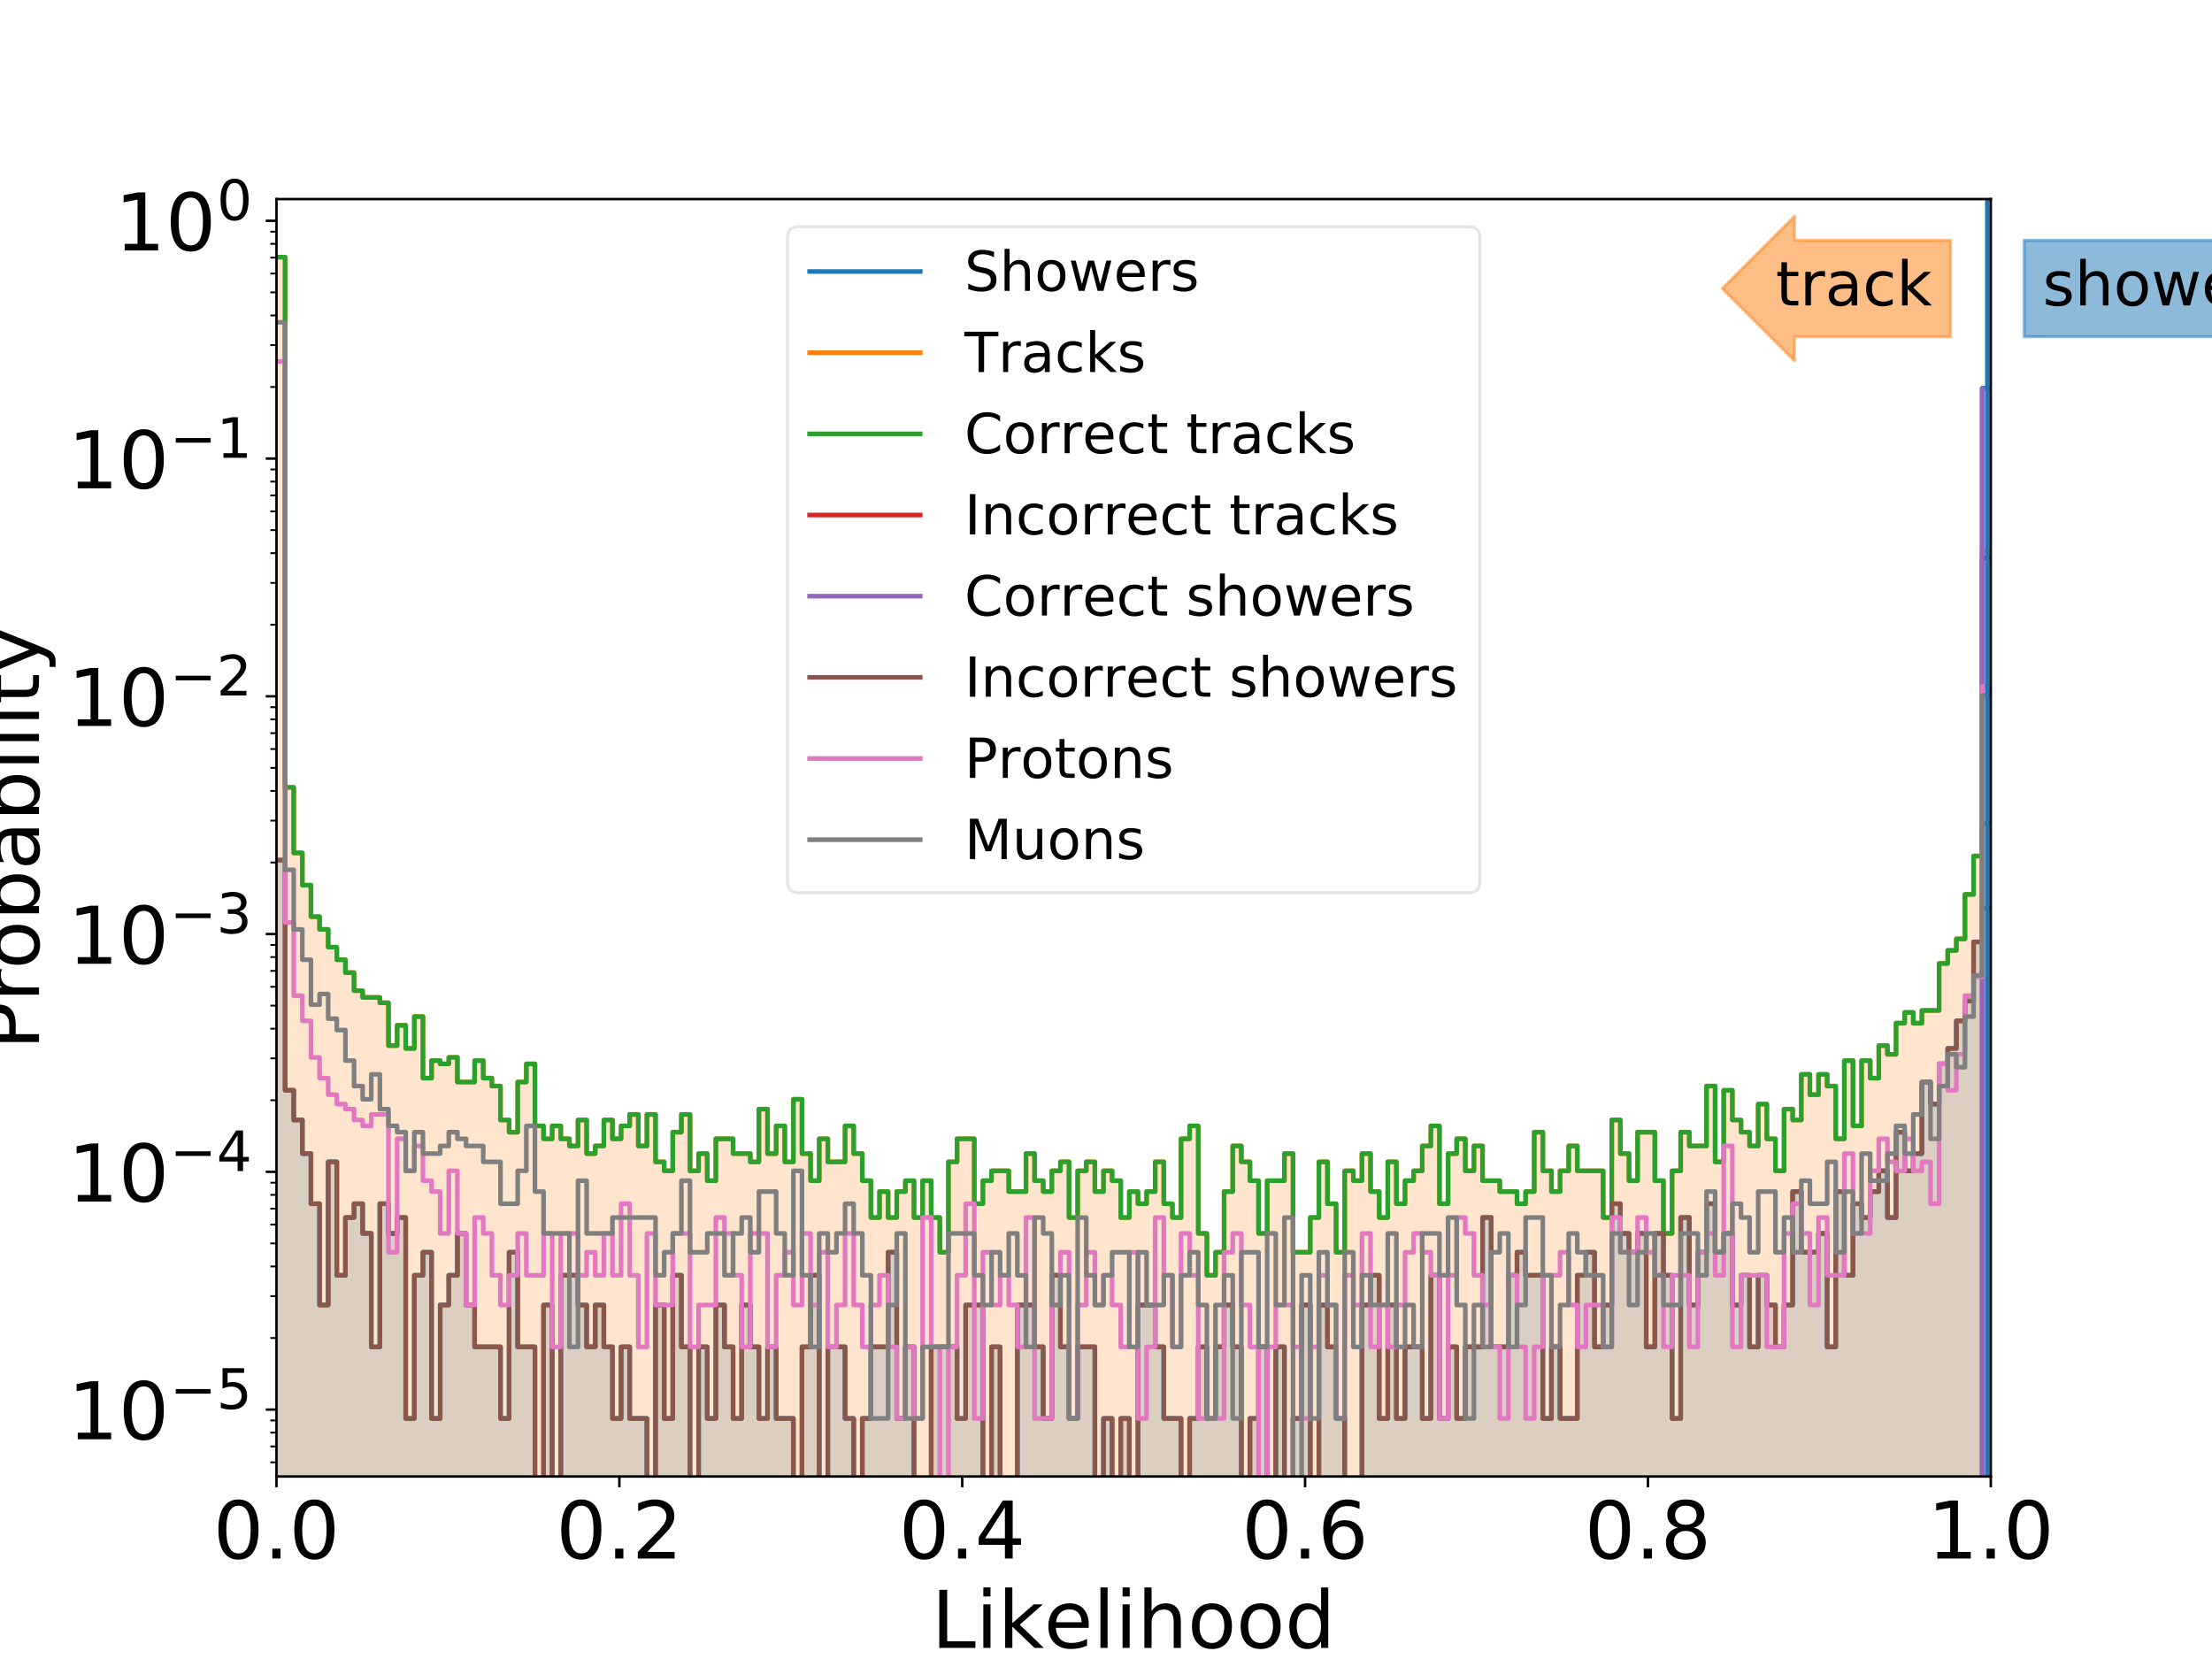 <?xml version="1.0" encoding="utf-8" standalone="no"?>
<!DOCTYPE svg PUBLIC "-//W3C//DTD SVG 1.1//EN"
  "http://www.w3.org/Graphics/SVG/1.1/DTD/svg11.dtd">
<!-- Created with matplotlib (https://matplotlib.org/) -->
<svg height="540pt" version="1.1" viewBox="0 0 720 540" width="720pt" xmlns="http://www.w3.org/2000/svg" xmlns:xlink="http://www.w3.org/1999/xlink">
 <defs>
  <style type="text/css">
*{stroke-linecap:butt;stroke-linejoin:round;}
  </style>
 </defs>
 <g id="figure_1">
  <g id="patch_1">
   <path d="M 0 540 
L 720 540 
L 720 0 
L 0 0 
z
" style="fill:#ffffff;"/>
  </g>
  <g id="axes_1">
   <g id="patch_2">
    <path d="M 90 480.6 
L 648 480.6 
L 648 64.8 
L 90 64.8 
z
" style="fill:#ffffff;"/>
   </g>
   <g id="patch_3">
    <path clip-path="url(#p607bcb9d26)" d="M 90 77460.232 
L 90 279.969 
L 92.804 279.969 
L 92.804 354.888 
L 95.608 354.888 
L 95.608 364.557 
L 98.412 364.557 
L 98.412 375.494 
L 101.216 375.494 
L 101.216 391.811 
L 104.02 391.811 
L 104.02 424.776 
L 106.824 424.776 
L 106.824 378.184 
L 109.628 378.184 
L 109.628 415.108 
L 112.432 415.108 
L 112.432 396.299 
L 115.236 396.299 
L 115.236 391.811 
L 118.04 391.811 
L 118.04 401.48 
L 120.844 401.48 
L 120.844 438.404 
L 123.648 438.404 
L 123.648 391.811 
L 126.452 391.811 
L 126.452 401.48 
L 129.256 401.48 
L 129.256 396.299 
L 132.06 396.299 
L 132.06 461.7 
L 134.864 461.7 
L 134.864 415.108 
L 137.668 415.108 
L 137.668 407.608 
L 140.472 407.608 
L 140.472 461.7 
L 143.276 461.7 
L 143.276 424.776 
L 146.08 424.776 
L 146.08 415.108 
L 148.884 415.108 
L 148.884 401.48 
L 151.688 401.48 
L 151.688 424.776 
L 154.492 424.776 
L 154.492 438.404 
L 157.296 438.404 
L 157.296 438.404 
L 160.101 438.404 
L 160.101 438.404 
L 162.905 438.404 
L 162.905 461.7 
L 165.709 461.7 
L 165.709 407.608 
L 168.513 407.608 
L 168.513 438.404 
L 171.317 438.404 
L 171.317 438.404 
L 174.121 438.404 
L 174.121 77460.232 
L 176.925 77460.232 
L 176.925 424.776 
L 179.729 424.776 
L 179.729 77460.232 
L 182.533 77460.232 
L 182.533 415.108 
L 185.337 415.108 
L 185.337 415.108 
L 188.141 415.108 
L 188.141 424.776 
L 190.945 424.776 
L 190.945 438.404 
L 193.749 438.404 
L 193.749 424.776 
L 196.553 424.776 
L 196.553 438.404 
L 199.357 438.404 
L 199.357 461.7 
L 202.161 461.7 
L 202.161 438.404 
L 204.965 438.404 
L 204.965 461.7 
L 207.769 461.7 
L 207.769 461.7 
L 210.573 461.7 
L 210.573 77460.232 
L 213.377 77460.232 
L 213.377 424.776 
L 216.181 424.776 
L 216.181 461.7 
L 218.985 461.7 
L 218.985 415.108 
L 221.789 415.108 
L 221.789 438.404 
L 224.593 438.404 
L 224.593 77460.232 
L 227.397 77460.232 
L 227.397 438.404 
L 230.201 438.404 
L 230.201 461.7 
L 233.005 461.7 
L 233.005 424.776 
L 235.809 424.776 
L 235.809 438.404 
L 238.613 438.404 
L 238.613 461.7 
L 241.417 461.7 
L 241.417 424.776 
L 244.221 424.776 
L 244.221 438.404 
L 247.025 438.404 
L 247.025 461.7 
L 249.829 461.7 
L 249.829 438.404 
L 252.633 438.404 
L 252.633 461.7 
L 255.437 461.7 
L 255.437 461.7 
L 258.241 461.7 
L 258.241 77460.232 
L 261.045 77460.232 
L 261.045 438.404 
L 263.849 438.404 
L 263.849 415.108 
L 266.653 415.108 
L 266.653 77460.232 
L 269.457 77460.232 
L 269.457 438.404 
L 272.261 438.404 
L 272.261 438.404 
L 275.065 438.404 
L 275.065 461.7 
L 277.869 461.7 
L 277.869 77460.232 
L 280.673 77460.232 
L 280.673 461.7 
L 283.477 461.7 
L 283.477 438.404 
L 286.281 438.404 
L 286.281 438.404 
L 289.085 438.404 
L 289.085 407.608 
L 291.889 407.608 
L 291.889 461.7 
L 294.693 461.7 
L 294.693 438.404 
L 297.497 438.404 
L 297.497 77460.232 
L 300.302 77460.232 
L 300.302 77460.232 
L 303.106 77460.232 
L 303.106 438.404 
L 305.91 438.404 
L 305.91 438.404 
L 308.714 438.404 
L 308.714 438.404 
L 311.518 438.404 
L 311.518 461.7 
L 314.322 461.7 
L 314.322 424.776 
L 317.126 424.776 
L 317.126 424.776 
L 319.93 424.776 
L 319.93 77460.232 
L 322.734 77460.232 
L 322.734 438.404 
L 325.538 438.404 
L 325.538 77460.232 
L 328.342 77460.232 
L 328.342 77460.232 
L 331.146 77460.232 
L 331.146 424.776 
L 333.95 424.776 
L 333.95 424.776 
L 336.754 424.776 
L 336.754 438.404 
L 339.558 438.404 
L 339.558 461.7 
L 342.362 461.7 
L 342.362 415.108 
L 345.166 415.108 
L 345.166 438.404 
L 347.97 438.404 
L 347.97 461.7 
L 350.774 461.7 
L 350.774 438.404 
L 353.578 438.404 
L 353.578 438.404 
L 356.382 438.404 
L 356.382 77460.232 
L 359.186 77460.232 
L 359.186 461.7 
L 361.99 461.7 
L 361.99 77460.232 
L 364.794 77460.232 
L 364.794 461.7 
L 367.598 461.7 
L 367.598 77460.232 
L 370.402 77460.232 
L 370.402 424.776 
L 373.206 424.776 
L 373.206 424.776 
L 376.01 424.776 
L 376.01 438.404 
L 378.814 438.404 
L 378.814 461.7 
L 381.618 461.7 
L 381.618 461.7 
L 384.422 461.7 
L 384.422 77460.232 
L 387.226 77460.232 
L 387.226 461.7 
L 390.03 461.7 
L 390.03 438.404 
L 392.834 438.404 
L 392.834 461.7 
L 395.638 461.7 
L 395.638 438.404 
L 398.442 438.404 
L 398.442 424.776 
L 401.246 424.776 
L 401.246 438.404 
L 404.05 438.404 
L 404.05 77460.232 
L 406.854 77460.232 
L 406.854 461.7 
L 409.658 461.7 
L 409.658 438.404 
L 412.462 438.404 
L 412.462 77460.232 
L 415.266 77460.232 
L 415.266 438.404 
L 418.07 438.404 
L 418.07 77460.232 
L 420.874 77460.232 
L 420.874 461.7 
L 423.678 461.7 
L 423.678 424.776 
L 426.482 424.776 
L 426.482 77460.232 
L 429.286 77460.232 
L 429.286 424.776 
L 432.09 424.776 
L 432.09 438.404 
L 434.894 438.404 
L 434.894 461.7 
L 437.698 461.7 
L 437.698 77460.232 
L 440.503 77460.232 
L 440.503 77460.232 
L 443.307 77460.232 
L 443.307 424.776 
L 446.111 424.776 
L 446.111 415.108 
L 448.915 415.108 
L 448.915 461.7 
L 451.719 461.7 
L 451.719 424.776 
L 454.523 424.776 
L 454.523 461.7 
L 457.327 461.7 
L 457.327 438.404 
L 460.131 438.404 
L 460.131 438.404 
L 462.935 438.404 
L 462.935 461.7 
L 465.739 461.7 
L 465.739 415.108 
L 468.543 415.108 
L 468.543 461.7 
L 471.347 461.7 
L 471.347 438.404 
L 474.151 438.404 
L 474.151 461.7 
L 476.955 461.7 
L 476.955 438.404 
L 479.759 438.404 
L 479.759 438.404 
L 482.563 438.404 
L 482.563 396.299 
L 485.367 396.299 
L 485.367 438.404 
L 488.171 438.404 
L 488.171 438.404 
L 490.975 438.404 
L 490.975 415.108 
L 493.779 415.108 
L 493.779 407.608 
L 496.583 407.608 
L 496.583 415.108 
L 499.387 415.108 
L 499.387 415.108 
L 502.191 415.108 
L 502.191 461.7 
L 504.995 461.7 
L 504.995 438.404 
L 507.799 438.404 
L 507.799 461.7 
L 510.603 461.7 
L 510.603 461.7 
L 513.407 461.7 
L 513.407 415.108 
L 516.211 415.108 
L 516.211 407.608 
L 519.015 407.608 
L 519.015 438.404 
L 521.819 438.404 
L 521.819 424.776 
L 524.623 424.776 
L 524.623 391.811 
L 527.427 391.811 
L 527.427 401.48 
L 530.231 401.48 
L 530.231 407.608 
L 533.035 407.608 
L 533.035 401.48 
L 535.839 401.48 
L 535.839 438.404 
L 538.643 438.404 
L 538.643 401.48 
L 541.447 401.48 
L 541.447 415.108 
L 544.251 415.108 
L 544.251 461.7 
L 547.055 461.7 
L 547.055 396.299 
L 549.859 396.299 
L 549.859 424.776 
L 552.663 424.776 
L 552.663 407.608 
L 555.467 407.608 
L 555.467 391.811 
L 558.271 391.811 
L 558.271 407.608 
L 561.075 407.608 
L 561.075 401.48 
L 563.879 401.48 
L 563.879 424.776 
L 566.683 424.776 
L 566.683 415.108 
L 569.487 415.108 
L 569.487 438.404 
L 572.291 438.404 
L 572.291 415.108 
L 575.095 415.108 
L 575.095 424.776 
L 577.899 424.776 
L 577.899 438.404 
L 580.704 438.404 
L 580.704 424.776 
L 583.508 424.776 
L 583.508 387.853 
L 586.312 387.853 
L 586.312 407.608 
L 589.116 407.608 
L 589.116 407.608 
L 591.92 407.608 
L 591.92 401.48 
L 594.724 401.48 
L 594.724 438.404 
L 597.528 438.404 
L 597.528 387.853 
L 600.332 387.853 
L 600.332 415.108 
L 603.136 415.108 
L 603.136 391.811 
L 605.94 391.811 
L 605.94 396.299 
L 608.744 396.299 
L 608.744 387.853 
L 611.548 387.853 
L 611.548 381.108 
L 614.352 381.108 
L 614.352 396.299 
L 617.156 396.299 
L 617.156 368.515 
L 619.96 368.515 
L 619.96 381.108 
L 622.764 381.108 
L 622.764 375.494 
L 625.568 375.494 
L 625.568 352.198 
L 628.372 352.198 
L 628.372 359.376 
L 631.176 359.376 
L 631.176 346.286 
L 633.98 346.286 
L 633.98 341.26 
L 636.784 341.26 
L 636.784 332.299 
L 639.588 332.299 
L 639.588 325.816 
L 642.392 325.816 
L 642.392 306.589 
L 645.196 306.589 
L 645.196 126.335 
L 648 126.335 
L 648 77460.232 
z
" style="fill:#1f77b4;opacity:0.2;"/>
   </g>
   <g id="patch_4">
    <path clip-path="url(#p607bcb9d26)" d="M 90 77460.232 
L 90 83.7 
L 92.804 83.7 
L 92.804 256.298 
L 95.608 256.298 
L 95.608 277.64 
L 98.412 277.64 
L 98.412 288.115 
L 101.216 288.115 
L 101.216 298.365 
L 104.02 298.365 
L 104.02 302.52 
L 106.824 302.52 
L 106.824 308.295 
L 109.628 308.295 
L 109.628 312.385 
L 112.432 312.385 
L 112.432 316.592 
L 115.236 316.592 
L 115.236 322.452 
L 118.04 322.452 
L 118.04 324.657 
L 120.844 324.657 
L 120.844 324.657 
L 123.648 324.657 
L 123.648 326.411 
L 126.452 326.411 
L 126.452 340.339 
L 129.256 340.339 
L 129.256 333.761 
L 132.06 333.761 
L 132.06 341.26 
L 134.864 341.26 
L 134.864 330.898 
L 137.668 330.898 
L 137.668 350.929 
L 140.472 350.929 
L 140.472 345.219 
L 143.276 345.219 
L 143.276 346.286 
L 146.08 346.286 
L 146.08 344.185 
L 148.884 344.185 
L 148.884 352.198 
L 151.688 352.198 
L 151.688 352.198 
L 154.492 352.198 
L 154.492 345.219 
L 157.296 345.219 
L 157.296 350.929 
L 160.101 350.929 
L 160.101 353.516 
L 162.905 353.516 
L 162.905 364.557 
L 165.709 364.557 
L 165.709 368.515 
L 168.513 368.515 
L 168.513 352.198 
L 171.317 352.198 
L 171.317 346.286 
L 174.121 346.286 
L 174.121 366.478 
L 176.925 366.478 
L 176.925 370.684 
L 179.729 370.684 
L 179.729 366.478 
L 182.533 366.478 
L 182.533 370.684 
L 185.337 370.684 
L 185.337 373.003 
L 188.141 373.003 
L 188.141 364.557 
L 190.945 364.557 
L 190.945 375.494 
L 193.749 375.494 
L 193.749 373.003 
L 196.553 373.003 
L 196.553 364.557 
L 199.357 364.557 
L 199.357 370.684 
L 202.161 370.684 
L 202.161 366.478 
L 204.965 366.478 
L 204.965 362.739 
L 207.769 362.739 
L 207.769 373.003 
L 210.573 373.003 
L 210.573 362.739 
L 213.377 362.739 
L 213.377 378.184 
L 216.181 378.184 
L 216.181 381.108 
L 218.985 381.108 
L 218.985 368.515 
L 221.789 368.515 
L 221.789 362.739 
L 224.593 362.739 
L 224.593 381.108 
L 227.397 381.108 
L 227.397 375.494 
L 230.201 375.494 
L 230.201 384.312 
L 233.005 384.312 
L 233.005 370.684 
L 235.809 370.684 
L 235.809 370.684 
L 238.613 370.684 
L 238.613 375.494 
L 241.417 375.494 
L 241.417 375.494 
L 244.221 375.494 
L 244.221 378.184 
L 247.025 378.184 
L 247.025 361.015 
L 249.829 361.015 
L 249.829 375.494 
L 252.633 375.494 
L 252.633 366.478 
L 255.437 366.478 
L 255.437 378.184 
L 258.241 378.184 
L 258.241 357.812 
L 261.045 357.812 
L 261.045 375.494 
L 263.849 375.494 
L 263.849 384.312 
L 266.653 384.312 
L 266.653 370.684 
L 269.457 370.684 
L 269.457 378.184 
L 272.261 378.184 
L 272.261 378.184 
L 275.065 378.184 
L 275.065 366.478 
L 277.869 366.478 
L 277.869 375.494 
L 280.673 375.494 
L 280.673 384.312 
L 283.477 384.312 
L 283.477 396.299 
L 286.281 396.299 
L 286.281 387.853 
L 289.085 387.853 
L 289.085 396.299 
L 291.889 396.299 
L 291.889 387.853 
L 294.693 387.853 
L 294.693 384.312 
L 297.497 384.312 
L 297.497 396.299 
L 300.302 396.299 
L 300.302 384.312 
L 303.106 384.312 
L 303.106 396.299 
L 305.91 396.299 
L 305.91 407.608 
L 308.714 407.608 
L 308.714 378.184 
L 311.518 378.184 
L 311.518 370.684 
L 314.322 370.684 
L 314.322 370.684 
L 317.126 370.684 
L 317.126 391.811 
L 319.93 391.811 
L 319.93 384.312 
L 322.734 384.312 
L 322.734 381.108 
L 325.538 381.108 
L 325.538 381.108 
L 328.342 381.108 
L 328.342 387.853 
L 331.146 387.853 
L 331.146 387.853 
L 333.95 387.853 
L 333.95 375.494 
L 336.754 375.494 
L 336.754 384.312 
L 339.558 384.312 
L 339.558 387.853 
L 342.362 387.853 
L 342.362 381.108 
L 345.166 381.108 
L 345.166 378.184 
L 347.97 378.184 
L 347.97 396.299 
L 350.774 396.299 
L 350.774 381.108 
L 353.578 381.108 
L 353.578 378.184 
L 356.382 378.184 
L 356.382 387.853 
L 359.186 387.853 
L 359.186 381.108 
L 361.99 381.108 
L 361.99 384.312 
L 364.794 384.312 
L 364.794 396.299 
L 367.598 396.299 
L 367.598 387.853 
L 370.402 387.853 
L 370.402 391.811 
L 373.206 391.811 
L 373.206 387.853 
L 376.01 387.853 
L 376.01 378.184 
L 378.814 378.184 
L 378.814 391.811 
L 381.618 391.811 
L 381.618 396.299 
L 384.422 396.299 
L 384.422 370.684 
L 387.226 370.684 
L 387.226 366.478 
L 390.03 366.478 
L 390.03 401.48 
L 392.834 401.48 
L 392.834 415.108 
L 395.638 415.108 
L 395.638 407.608 
L 398.442 407.608 
L 398.442 387.853 
L 401.246 387.853 
L 401.246 373.003 
L 404.05 373.003 
L 404.05 378.184 
L 406.854 378.184 
L 406.854 384.312 
L 409.658 384.312 
L 409.658 401.48 
L 412.462 401.48 
L 412.462 384.312 
L 415.266 384.312 
L 415.266 384.312 
L 418.07 384.312 
L 418.07 375.494 
L 420.874 375.494 
L 420.874 407.608 
L 423.678 407.608 
L 423.678 407.608 
L 426.482 407.608 
L 426.482 396.299 
L 429.286 396.299 
L 429.286 378.184 
L 432.09 378.184 
L 432.09 391.811 
L 434.894 391.811 
L 434.894 407.608 
L 437.698 407.608 
L 437.698 381.108 
L 440.503 381.108 
L 440.503 384.312 
L 443.307 384.312 
L 443.307 375.494 
L 446.111 375.494 
L 446.111 387.853 
L 448.915 387.853 
L 448.915 396.299 
L 451.719 396.299 
L 451.719 378.184 
L 454.523 378.184 
L 454.523 391.811 
L 457.327 391.811 
L 457.327 384.312 
L 460.131 384.312 
L 460.131 381.108 
L 462.935 381.108 
L 462.935 373.003 
L 465.739 373.003 
L 465.739 366.478 
L 468.543 366.478 
L 468.543 391.811 
L 471.347 391.811 
L 471.347 375.494 
L 474.151 375.494 
L 474.151 370.684 
L 476.955 370.684 
L 476.955 381.108 
L 479.759 381.108 
L 479.759 373.003 
L 482.563 373.003 
L 482.563 384.312 
L 485.367 384.312 
L 485.367 384.312 
L 488.171 384.312 
L 488.171 387.853 
L 490.975 387.853 
L 490.975 387.853 
L 493.779 387.853 
L 493.779 391.811 
L 496.583 391.811 
L 496.583 387.853 
L 499.387 387.853 
L 499.387 368.515 
L 502.191 368.515 
L 502.191 381.108 
L 504.995 381.108 
L 504.995 387.853 
L 507.799 387.853 
L 507.799 381.108 
L 510.603 381.108 
L 510.603 373.003 
L 513.407 373.003 
L 513.407 381.108 
L 516.211 381.108 
L 516.211 381.108 
L 519.015 381.108 
L 519.015 381.108 
L 521.819 381.108 
L 521.819 396.299 
L 524.623 396.299 
L 524.623 364.557 
L 527.427 364.557 
L 527.427 375.494 
L 530.231 375.494 
L 530.231 384.312 
L 533.035 384.312 
L 533.035 368.515 
L 535.839 368.515 
L 535.839 368.515 
L 538.643 368.515 
L 538.643 384.312 
L 541.447 384.312 
L 541.447 401.48 
L 544.251 401.48 
L 544.251 381.108 
L 547.055 381.108 
L 547.055 368.515 
L 549.859 368.515 
L 549.859 373.003 
L 552.663 373.003 
L 552.663 373.003 
L 555.467 373.003 
L 555.467 353.516 
L 558.271 353.516 
L 558.271 378.184 
L 561.075 378.184 
L 561.075 354.888 
L 563.879 354.888 
L 563.879 364.557 
L 566.683 364.557 
L 566.683 368.515 
L 569.487 368.515 
L 569.487 373.003 
L 572.291 373.003 
L 572.291 359.376 
L 575.095 359.376 
L 575.095 370.684 
L 577.899 370.684 
L 577.899 381.108 
L 580.704 381.108 
L 580.704 361.015 
L 583.508 361.015 
L 583.508 364.557 
L 586.312 364.557 
L 586.312 349.707 
L 589.116 349.707 
L 589.116 356.318 
L 591.92 356.318 
L 591.92 349.707 
L 594.724 349.707 
L 594.724 353.516 
L 597.528 353.516 
L 597.528 370.684 
L 600.332 370.684 
L 600.332 345.219 
L 603.136 345.219 
L 603.136 366.478 
L 605.94 366.478 
L 605.94 345.219 
L 608.744 345.219 
L 608.744 350.929 
L 611.548 350.929 
L 611.548 340.339 
L 614.352 340.339 
L 614.352 343.181 
L 617.156 343.181 
L 617.156 333.022 
L 619.96 333.022 
L 619.96 329.554 
L 622.764 329.554 
L 622.764 333.022 
L 625.568 333.022 
L 625.568 328.901 
L 628.372 328.901 
L 628.372 328.901 
L 631.176 328.901 
L 631.176 313.593 
L 633.98 313.593 
L 633.98 309.362 
L 636.784 309.362 
L 636.784 305.605 
L 639.588 305.605 
L 639.588 291.127 
L 642.392 291.127 
L 642.392 278.639 
L 645.196 278.639 
L 645.196 179.104 
L 648 179.104 
L 648 77460.232 
z
" style="fill:#ff7f0e;opacity:0.2;"/>
   </g>
   <g id="matplotlib.axis_1">
    <g id="xtick_1">
     <g id="line2d_1">
      <defs>
       <path d="M 0 0 
L 0 3.5 
" id="m8dd1bf7593" style="stroke:#000000;stroke-width:0.8;"/>
      </defs>
      <g>
       <use style="stroke:#000000;stroke-width:0.8;" x="90" xlink:href="#m8dd1bf7593" y="480.6"/>
      </g>
     </g>
     <g id="text_1">
      <!-- 0.0 -->
      <defs>
       <path d="M 31.781 66.406 
Q 24.172 66.406 20.328 58.906 
Q 16.5 51.422 16.5 36.375 
Q 16.5 21.391 20.328 13.891 
Q 24.172 6.391 31.781 6.391 
Q 39.453 6.391 43.281 13.891 
Q 47.125 21.391 47.125 36.375 
Q 47.125 51.422 43.281 58.906 
Q 39.453 66.406 31.781 66.406 
z
M 31.781 74.219 
Q 44.047 74.219 50.516 64.516 
Q 56.984 54.828 56.984 36.375 
Q 56.984 17.969 50.516 8.266 
Q 44.047 -1.422 31.781 -1.422 
Q 19.531 -1.422 13.062 8.266 
Q 6.594 17.969 6.594 36.375 
Q 6.594 54.828 13.062 64.516 
Q 19.531 74.219 31.781 74.219 
z
" id="DejaVuSans-48"/>
       <path d="M 10.688 12.406 
L 21 12.406 
L 21 0 
L 10.688 0 
z
" id="DejaVuSans-46"/>
      </defs>
      <g transform="translate(69.39 507.295)scale(0.259 -0.259)">
       <use xlink:href="#DejaVuSans-48"/>
       <use x="63.623" xlink:href="#DejaVuSans-46"/>
       <use x="95.41" xlink:href="#DejaVuSans-48"/>
      </g>
     </g>
    </g>
    <g id="xtick_2">
     <g id="line2d_2">
      <g>
       <use style="stroke:#000000;stroke-width:0.8;" x="201.6" xlink:href="#m8dd1bf7593" y="480.6"/>
      </g>
     </g>
     <g id="text_2">
      <!-- 0.2 -->
      <defs>
       <path d="M 19.188 8.297 
L 53.609 8.297 
L 53.609 0 
L 7.328 0 
L 7.328 8.297 
Q 12.938 14.109 22.625 23.891 
Q 32.328 33.688 34.812 36.531 
Q 39.547 41.844 41.422 45.531 
Q 43.312 49.219 43.312 52.781 
Q 43.312 58.594 39.234 62.25 
Q 35.156 65.922 28.609 65.922 
Q 23.969 65.922 18.812 64.312 
Q 13.672 62.703 7.812 59.422 
L 7.812 69.391 
Q 13.766 71.781 18.938 73 
Q 24.125 74.219 28.422 74.219 
Q 39.75 74.219 46.484 68.547 
Q 53.219 62.891 53.219 53.422 
Q 53.219 48.922 51.531 44.891 
Q 49.859 40.875 45.406 35.406 
Q 44.188 33.984 37.641 27.219 
Q 31.109 20.453 19.188 8.297 
z
" id="DejaVuSans-50"/>
      </defs>
      <g transform="translate(180.99 507.295)scale(0.259 -0.259)">
       <use xlink:href="#DejaVuSans-48"/>
       <use x="63.623" xlink:href="#DejaVuSans-46"/>
       <use x="95.41" xlink:href="#DejaVuSans-50"/>
      </g>
     </g>
    </g>
    <g id="xtick_3">
     <g id="line2d_3">
      <g>
       <use style="stroke:#000000;stroke-width:0.8;" x="313.2" xlink:href="#m8dd1bf7593" y="480.6"/>
      </g>
     </g>
     <g id="text_3">
      <!-- 0.4 -->
      <defs>
       <path d="M 37.797 64.312 
L 12.891 25.391 
L 37.797 25.391 
z
M 35.203 72.906 
L 47.609 72.906 
L 47.609 25.391 
L 58.016 25.391 
L 58.016 17.188 
L 47.609 17.188 
L 47.609 0 
L 37.797 0 
L 37.797 17.188 
L 4.891 17.188 
L 4.891 26.703 
z
" id="DejaVuSans-52"/>
      </defs>
      <g transform="translate(292.59 507.295)scale(0.259 -0.259)">
       <use xlink:href="#DejaVuSans-48"/>
       <use x="63.623" xlink:href="#DejaVuSans-46"/>
       <use x="95.41" xlink:href="#DejaVuSans-52"/>
      </g>
     </g>
    </g>
    <g id="xtick_4">
     <g id="line2d_4">
      <g>
       <use style="stroke:#000000;stroke-width:0.8;" x="424.8" xlink:href="#m8dd1bf7593" y="480.6"/>
      </g>
     </g>
     <g id="text_4">
      <!-- 0.6 -->
      <defs>
       <path d="M 33.016 40.375 
Q 26.375 40.375 22.484 35.828 
Q 18.609 31.297 18.609 23.391 
Q 18.609 15.531 22.484 10.953 
Q 26.375 6.391 33.016 6.391 
Q 39.656 6.391 43.531 10.953 
Q 47.406 15.531 47.406 23.391 
Q 47.406 31.297 43.531 35.828 
Q 39.656 40.375 33.016 40.375 
z
M 52.594 71.297 
L 52.594 62.312 
Q 48.875 64.062 45.094 64.984 
Q 41.312 65.922 37.594 65.922 
Q 27.828 65.922 22.672 59.328 
Q 17.531 52.734 16.797 39.406 
Q 19.672 43.656 24.016 45.922 
Q 28.375 48.188 33.594 48.188 
Q 44.578 48.188 50.953 41.516 
Q 57.328 34.859 57.328 23.391 
Q 57.328 12.156 50.688 5.359 
Q 44.047 -1.422 33.016 -1.422 
Q 20.359 -1.422 13.672 8.266 
Q 6.984 17.969 6.984 36.375 
Q 6.984 53.656 15.188 63.938 
Q 23.391 74.219 37.203 74.219 
Q 40.922 74.219 44.703 73.484 
Q 48.484 72.75 52.594 71.297 
z
" id="DejaVuSans-54"/>
      </defs>
      <g transform="translate(404.19 507.295)scale(0.259 -0.259)">
       <use xlink:href="#DejaVuSans-48"/>
       <use x="63.623" xlink:href="#DejaVuSans-46"/>
       <use x="95.41" xlink:href="#DejaVuSans-54"/>
      </g>
     </g>
    </g>
    <g id="xtick_5">
     <g id="line2d_5">
      <g>
       <use style="stroke:#000000;stroke-width:0.8;" x="536.4" xlink:href="#m8dd1bf7593" y="480.6"/>
      </g>
     </g>
     <g id="text_5">
      <!-- 0.8 -->
      <defs>
       <path d="M 31.781 34.625 
Q 24.75 34.625 20.719 30.859 
Q 16.703 27.094 16.703 20.516 
Q 16.703 13.922 20.719 10.156 
Q 24.75 6.391 31.781 6.391 
Q 38.812 6.391 42.859 10.172 
Q 46.922 13.969 46.922 20.516 
Q 46.922 27.094 42.891 30.859 
Q 38.875 34.625 31.781 34.625 
z
M 21.922 38.812 
Q 15.578 40.375 12.031 44.719 
Q 8.5 49.078 8.5 55.328 
Q 8.5 64.062 14.719 69.141 
Q 20.953 74.219 31.781 74.219 
Q 42.672 74.219 48.875 69.141 
Q 55.078 64.062 55.078 55.328 
Q 55.078 49.078 51.531 44.719 
Q 48 40.375 41.703 38.812 
Q 48.828 37.156 52.797 32.312 
Q 56.781 27.484 56.781 20.516 
Q 56.781 9.906 50.312 4.234 
Q 43.844 -1.422 31.781 -1.422 
Q 19.734 -1.422 13.25 4.234 
Q 6.781 9.906 6.781 20.516 
Q 6.781 27.484 10.781 32.312 
Q 14.797 37.156 21.922 38.812 
z
M 18.312 54.391 
Q 18.312 48.734 21.844 45.562 
Q 25.391 42.391 31.781 42.391 
Q 38.141 42.391 41.719 45.562 
Q 45.312 48.734 45.312 54.391 
Q 45.312 60.062 41.719 63.234 
Q 38.141 66.406 31.781 66.406 
Q 25.391 66.406 21.844 63.234 
Q 18.312 60.062 18.312 54.391 
z
" id="DejaVuSans-56"/>
      </defs>
      <g transform="translate(515.79 507.295)scale(0.259 -0.259)">
       <use xlink:href="#DejaVuSans-48"/>
       <use x="63.623" xlink:href="#DejaVuSans-46"/>
       <use x="95.41" xlink:href="#DejaVuSans-56"/>
      </g>
     </g>
    </g>
    <g id="xtick_6">
     <g id="line2d_6">
      <g>
       <use style="stroke:#000000;stroke-width:0.8;" x="648" xlink:href="#m8dd1bf7593" y="480.6"/>
      </g>
     </g>
     <g id="text_6">
      <!-- 1.0 -->
      <defs>
       <path d="M 12.406 8.297 
L 28.516 8.297 
L 28.516 63.922 
L 10.984 60.406 
L 10.984 69.391 
L 28.422 72.906 
L 38.281 72.906 
L 38.281 8.297 
L 54.391 8.297 
L 54.391 0 
L 12.406 0 
z
" id="DejaVuSans-49"/>
      </defs>
      <g transform="translate(627.39 507.295)scale(0.259 -0.259)">
       <use xlink:href="#DejaVuSans-49"/>
       <use x="63.623" xlink:href="#DejaVuSans-46"/>
       <use x="95.41" xlink:href="#DejaVuSans-48"/>
      </g>
     </g>
    </g>
    <g id="text_7">
     <!-- Likelihood -->
     <defs>
      <path d="M 9.812 72.906 
L 19.672 72.906 
L 19.672 8.297 
L 55.172 8.297 
L 55.172 0 
L 9.812 0 
z
" id="DejaVuSans-76"/>
      <path d="M 9.422 54.688 
L 18.406 54.688 
L 18.406 0 
L 9.422 0 
z
M 9.422 75.984 
L 18.406 75.984 
L 18.406 64.594 
L 9.422 64.594 
z
" id="DejaVuSans-105"/>
      <path d="M 9.078 75.984 
L 18.109 75.984 
L 18.109 31.109 
L 44.922 54.688 
L 56.391 54.688 
L 27.391 29.109 
L 57.625 0 
L 45.906 0 
L 18.109 26.703 
L 18.109 0 
L 9.078 0 
z
" id="DejaVuSans-107"/>
      <path d="M 56.203 29.594 
L 56.203 25.203 
L 14.891 25.203 
Q 15.484 15.922 20.484 11.062 
Q 25.484 6.203 34.422 6.203 
Q 39.594 6.203 44.453 7.469 
Q 49.312 8.734 54.109 11.281 
L 54.109 2.781 
Q 49.266 0.734 44.188 -0.344 
Q 39.109 -1.422 33.891 -1.422 
Q 20.797 -1.422 13.156 6.188 
Q 5.516 13.812 5.516 26.812 
Q 5.516 40.234 12.766 48.109 
Q 20.016 56 32.328 56 
Q 43.359 56 49.781 48.891 
Q 56.203 41.797 56.203 29.594 
z
M 47.219 32.234 
Q 47.125 39.594 43.094 43.984 
Q 39.062 48.391 32.422 48.391 
Q 24.906 48.391 20.391 44.141 
Q 15.875 39.891 15.188 32.172 
z
" id="DejaVuSans-101"/>
      <path d="M 9.422 75.984 
L 18.406 75.984 
L 18.406 0 
L 9.422 0 
z
" id="DejaVuSans-108"/>
      <path d="M 54.891 33.016 
L 54.891 0 
L 45.906 0 
L 45.906 32.719 
Q 45.906 40.484 42.875 44.328 
Q 39.844 48.188 33.797 48.188 
Q 26.516 48.188 22.312 43.547 
Q 18.109 38.922 18.109 30.906 
L 18.109 0 
L 9.078 0 
L 9.078 75.984 
L 18.109 75.984 
L 18.109 46.188 
Q 21.344 51.125 25.703 53.562 
Q 30.078 56 35.797 56 
Q 45.219 56 50.047 50.172 
Q 54.891 44.344 54.891 33.016 
z
" id="DejaVuSans-104"/>
      <path d="M 30.609 48.391 
Q 23.391 48.391 19.188 42.75 
Q 14.984 37.109 14.984 27.297 
Q 14.984 17.484 19.156 11.844 
Q 23.344 6.203 30.609 6.203 
Q 37.797 6.203 41.984 11.859 
Q 46.188 17.531 46.188 27.297 
Q 46.188 37.016 41.984 42.703 
Q 37.797 48.391 30.609 48.391 
z
M 30.609 56 
Q 42.328 56 49.016 48.375 
Q 55.719 40.766 55.719 27.297 
Q 55.719 13.875 49.016 6.219 
Q 42.328 -1.422 30.609 -1.422 
Q 18.844 -1.422 12.172 6.219 
Q 5.516 13.875 5.516 27.297 
Q 5.516 40.766 12.172 48.375 
Q 18.844 56 30.609 56 
z
" id="DejaVuSans-111"/>
      <path d="M 45.406 46.391 
L 45.406 75.984 
L 54.391 75.984 
L 54.391 0 
L 45.406 0 
L 45.406 8.203 
Q 42.578 3.328 38.25 0.953 
Q 33.938 -1.422 27.875 -1.422 
Q 17.969 -1.422 11.734 6.484 
Q 5.516 14.406 5.516 27.297 
Q 5.516 40.188 11.734 48.094 
Q 17.969 56 27.875 56 
Q 33.938 56 38.25 53.625 
Q 42.578 51.266 45.406 46.391 
z
M 14.797 27.297 
Q 14.797 17.391 18.875 11.75 
Q 22.953 6.109 30.078 6.109 
Q 37.203 6.109 41.297 11.75 
Q 45.406 17.391 45.406 27.297 
Q 45.406 37.203 41.297 42.844 
Q 37.203 48.484 30.078 48.484 
Q 22.953 48.484 18.875 42.844 
Q 14.797 37.203 14.797 27.297 
z
" id="DejaVuSans-100"/>
     </defs>
     <g transform="translate(303.204 536.381)scale(0.259 -0.259)">
      <use xlink:href="#DejaVuSans-76"/>
      <use x="55.713" xlink:href="#DejaVuSans-105"/>
      <use x="83.496" xlink:href="#DejaVuSans-107"/>
      <use x="141.359" xlink:href="#DejaVuSans-101"/>
      <use x="202.883" xlink:href="#DejaVuSans-108"/>
      <use x="230.666" xlink:href="#DejaVuSans-105"/>
      <use x="258.449" xlink:href="#DejaVuSans-104"/>
      <use x="321.828" xlink:href="#DejaVuSans-111"/>
      <use x="383.01" xlink:href="#DejaVuSans-111"/>
      <use x="444.191" xlink:href="#DejaVuSans-100"/>
     </g>
    </g>
   </g>
   <g id="matplotlib.axis_2">
    <g id="ytick_1">
     <g id="line2d_7">
      <defs>
       <path d="M 0 0 
L -3.5 0 
" id="mb028f34f89" style="stroke:#000000;stroke-width:0.8;"/>
      </defs>
      <g>
       <use style="stroke:#000000;stroke-width:0.8;" x="90" xlink:href="#mb028f34f89" y="458.813"/>
      </g>
     </g>
     <g id="text_8">
      <!-- $\mathdefault{10^{-5}}$ -->
      <defs>
       <path d="M 10.594 35.5 
L 73.188 35.5 
L 73.188 27.203 
L 10.594 27.203 
z
" id="DejaVuSans-8722"/>
       <path d="M 10.797 72.906 
L 49.516 72.906 
L 49.516 64.594 
L 19.828 64.594 
L 19.828 46.734 
Q 21.969 47.469 24.109 47.828 
Q 26.266 48.188 28.422 48.188 
Q 40.625 48.188 47.75 41.5 
Q 54.891 34.812 54.891 23.391 
Q 54.891 11.625 47.562 5.094 
Q 40.234 -1.422 26.906 -1.422 
Q 22.312 -1.422 17.547 -0.641 
Q 12.797 0.141 7.719 1.703 
L 7.719 11.625 
Q 12.109 9.234 16.797 8.062 
Q 21.484 6.891 26.703 6.891 
Q 35.156 6.891 40.078 11.328 
Q 45.016 15.766 45.016 23.391 
Q 45.016 31 40.078 35.438 
Q 35.156 39.891 26.703 39.891 
Q 22.75 39.891 18.812 39.016 
Q 14.891 38.141 10.797 36.281 
z
" id="DejaVuSans-53"/>
      </defs>
      <g transform="translate(22.088 468.661)scale(0.259 -0.259)">
       <use transform="translate(0 0.684)" xlink:href="#DejaVuSans-49"/>
       <use transform="translate(63.623 0.684)" xlink:href="#DejaVuSans-48"/>
       <use transform="translate(128.203 38.966)scale(0.7)" xlink:href="#DejaVuSans-8722"/>
       <use transform="translate(186.855 38.966)scale(0.7)" xlink:href="#DejaVuSans-53"/>
      </g>
     </g>
    </g>
    <g id="ytick_2">
     <g id="line2d_8">
      <g>
       <use style="stroke:#000000;stroke-width:0.8;" x="90" xlink:href="#mb028f34f89" y="381.425"/>
      </g>
     </g>
     <g id="text_9">
      <!-- $\mathdefault{10^{-4}}$ -->
      <g transform="translate(22.088 391.273)scale(0.259 -0.259)">
       <use transform="translate(0 0.684)" xlink:href="#DejaVuSans-49"/>
       <use transform="translate(63.623 0.684)" xlink:href="#DejaVuSans-48"/>
       <use transform="translate(128.203 38.966)scale(0.7)" xlink:href="#DejaVuSans-8722"/>
       <use transform="translate(186.855 38.966)scale(0.7)" xlink:href="#DejaVuSans-52"/>
      </g>
     </g>
    </g>
    <g id="ytick_3">
     <g id="line2d_9">
      <g>
       <use style="stroke:#000000;stroke-width:0.8;" x="90" xlink:href="#mb028f34f89" y="304.037"/>
      </g>
     </g>
     <g id="text_10">
      <!-- $\mathdefault{10^{-3}}$ -->
      <defs>
       <path d="M 40.578 39.312 
Q 47.656 37.797 51.625 33 
Q 55.609 28.219 55.609 21.188 
Q 55.609 10.406 48.188 4.484 
Q 40.766 -1.422 27.094 -1.422 
Q 22.516 -1.422 17.656 -0.516 
Q 12.797 0.391 7.625 2.203 
L 7.625 11.719 
Q 11.719 9.328 16.594 8.109 
Q 21.484 6.891 26.812 6.891 
Q 36.078 6.891 40.938 10.547 
Q 45.797 14.203 45.797 21.188 
Q 45.797 27.641 41.281 31.266 
Q 36.766 34.906 28.719 34.906 
L 20.219 34.906 
L 20.219 43.016 
L 29.109 43.016 
Q 36.375 43.016 40.234 45.922 
Q 44.094 48.828 44.094 54.297 
Q 44.094 59.906 40.109 62.906 
Q 36.141 65.922 28.719 65.922 
Q 24.656 65.922 20.016 65.031 
Q 15.375 64.156 9.812 62.312 
L 9.812 71.094 
Q 15.438 72.656 20.344 73.438 
Q 25.25 74.219 29.594 74.219 
Q 40.828 74.219 47.359 69.109 
Q 53.906 64.016 53.906 55.328 
Q 53.906 49.266 50.438 45.094 
Q 46.969 40.922 40.578 39.312 
z
" id="DejaVuSans-51"/>
      </defs>
      <g transform="translate(22.088 313.884)scale(0.259 -0.259)">
       <use transform="translate(0 0.766)" xlink:href="#DejaVuSans-49"/>
       <use transform="translate(63.623 0.766)" xlink:href="#DejaVuSans-48"/>
       <use transform="translate(128.203 39.047)scale(0.7)" xlink:href="#DejaVuSans-8722"/>
       <use transform="translate(186.855 39.047)scale(0.7)" xlink:href="#DejaVuSans-51"/>
      </g>
     </g>
    </g>
    <g id="ytick_4">
     <g id="line2d_10">
      <g>
       <use style="stroke:#000000;stroke-width:0.8;" x="90" xlink:href="#mb028f34f89" y="226.648"/>
      </g>
     </g>
     <g id="text_11">
      <!-- $\mathdefault{10^{-2}}$ -->
      <g transform="translate(22.088 236.496)scale(0.259 -0.259)">
       <use transform="translate(0 0.766)" xlink:href="#DejaVuSans-49"/>
       <use transform="translate(63.623 0.766)" xlink:href="#DejaVuSans-48"/>
       <use transform="translate(128.203 39.047)scale(0.7)" xlink:href="#DejaVuSans-8722"/>
       <use transform="translate(186.855 39.047)scale(0.7)" xlink:href="#DejaVuSans-50"/>
      </g>
     </g>
    </g>
    <g id="ytick_5">
     <g id="line2d_11">
      <g>
       <use style="stroke:#000000;stroke-width:0.8;" x="90" xlink:href="#mb028f34f89" y="149.26"/>
      </g>
     </g>
     <g id="text_12">
      <!-- $\mathdefault{10^{-1}}$ -->
      <g transform="translate(22.088 159.108)scale(0.259 -0.259)">
       <use transform="translate(0 0.684)" xlink:href="#DejaVuSans-49"/>
       <use transform="translate(63.623 0.684)" xlink:href="#DejaVuSans-48"/>
       <use transform="translate(128.203 38.966)scale(0.7)" xlink:href="#DejaVuSans-8722"/>
       <use transform="translate(186.855 38.966)scale(0.7)" xlink:href="#DejaVuSans-49"/>
      </g>
     </g>
    </g>
    <g id="ytick_6">
     <g id="line2d_12">
      <g>
       <use style="stroke:#000000;stroke-width:0.8;" x="90" xlink:href="#mb028f34f89" y="71.872"/>
      </g>
     </g>
     <g id="text_13">
      <!-- $\mathdefault{10^{0}}$ -->
      <g transform="translate(37.381 81.719)scale(0.259 -0.259)">
       <use transform="translate(0 0.766)" xlink:href="#DejaVuSans-49"/>
       <use transform="translate(63.623 0.766)" xlink:href="#DejaVuSans-48"/>
       <use transform="translate(128.203 39.047)scale(0.7)" xlink:href="#DejaVuSans-48"/>
      </g>
     </g>
    </g>
    <g id="ytick_7">
     <g id="line2d_13">
      <defs>
       <path d="M 0 0 
L -2 0 
" id="m64c9dd81f8" style="stroke:#000000;stroke-width:0.6;"/>
      </defs>
      <g>
       <use style="stroke:#000000;stroke-width:0.6;" x="90" xlink:href="#m64c9dd81f8" y="475.982"/>
      </g>
     </g>
    </g>
    <g id="ytick_8">
     <g id="line2d_14">
      <g>
       <use style="stroke:#000000;stroke-width:0.6;" x="90" xlink:href="#m64c9dd81f8" y="470.801"/>
      </g>
     </g>
    </g>
    <g id="ytick_9">
     <g id="line2d_15">
      <g>
       <use style="stroke:#000000;stroke-width:0.6;" x="90" xlink:href="#m64c9dd81f8" y="466.313"/>
      </g>
     </g>
    </g>
    <g id="ytick_10">
     <g id="line2d_16">
      <g>
       <use style="stroke:#000000;stroke-width:0.6;" x="90" xlink:href="#m64c9dd81f8" y="462.355"/>
      </g>
     </g>
    </g>
    <g id="ytick_11">
     <g id="line2d_17">
      <g>
       <use style="stroke:#000000;stroke-width:0.6;" x="90" xlink:href="#m64c9dd81f8" y="435.517"/>
      </g>
     </g>
    </g>
    <g id="ytick_12">
     <g id="line2d_18">
      <g>
       <use style="stroke:#000000;stroke-width:0.6;" x="90" xlink:href="#m64c9dd81f8" y="421.89"/>
      </g>
     </g>
    </g>
    <g id="ytick_13">
     <g id="line2d_19">
      <g>
       <use style="stroke:#000000;stroke-width:0.6;" x="90" xlink:href="#m64c9dd81f8" y="412.221"/>
      </g>
     </g>
    </g>
    <g id="ytick_14">
     <g id="line2d_20">
      <g>
       <use style="stroke:#000000;stroke-width:0.6;" x="90" xlink:href="#m64c9dd81f8" y="404.721"/>
      </g>
     </g>
    </g>
    <g id="ytick_15">
     <g id="line2d_21">
      <g>
       <use style="stroke:#000000;stroke-width:0.6;" x="90" xlink:href="#m64c9dd81f8" y="398.594"/>
      </g>
     </g>
    </g>
    <g id="ytick_16">
     <g id="line2d_22">
      <g>
       <use style="stroke:#000000;stroke-width:0.6;" x="90" xlink:href="#m64c9dd81f8" y="393.413"/>
      </g>
     </g>
    </g>
    <g id="ytick_17">
     <g id="line2d_23">
      <g>
       <use style="stroke:#000000;stroke-width:0.6;" x="90" xlink:href="#m64c9dd81f8" y="388.925"/>
      </g>
     </g>
    </g>
    <g id="ytick_18">
     <g id="line2d_24">
      <g>
       <use style="stroke:#000000;stroke-width:0.6;" x="90" xlink:href="#m64c9dd81f8" y="384.966"/>
      </g>
     </g>
    </g>
    <g id="ytick_19">
     <g id="line2d_25">
      <g>
       <use style="stroke:#000000;stroke-width:0.6;" x="90" xlink:href="#m64c9dd81f8" y="358.129"/>
      </g>
     </g>
    </g>
    <g id="ytick_20">
     <g id="line2d_26">
      <g>
       <use style="stroke:#000000;stroke-width:0.6;" x="90" xlink:href="#m64c9dd81f8" y="344.502"/>
      </g>
     </g>
    </g>
    <g id="ytick_21">
     <g id="line2d_27">
      <g>
       <use style="stroke:#000000;stroke-width:0.6;" x="90" xlink:href="#m64c9dd81f8" y="334.833"/>
      </g>
     </g>
    </g>
    <g id="ytick_22">
     <g id="line2d_28">
      <g>
       <use style="stroke:#000000;stroke-width:0.6;" x="90" xlink:href="#m64c9dd81f8" y="327.333"/>
      </g>
     </g>
    </g>
    <g id="ytick_23">
     <g id="line2d_29">
      <g>
       <use style="stroke:#000000;stroke-width:0.6;" x="90" xlink:href="#m64c9dd81f8" y="321.205"/>
      </g>
     </g>
    </g>
    <g id="ytick_24">
     <g id="line2d_30">
      <g>
       <use style="stroke:#000000;stroke-width:0.6;" x="90" xlink:href="#m64c9dd81f8" y="316.024"/>
      </g>
     </g>
    </g>
    <g id="ytick_25">
     <g id="line2d_31">
      <g>
       <use style="stroke:#000000;stroke-width:0.6;" x="90" xlink:href="#m64c9dd81f8" y="311.536"/>
      </g>
     </g>
    </g>
    <g id="ytick_26">
     <g id="line2d_32">
      <g>
       <use style="stroke:#000000;stroke-width:0.6;" x="90" xlink:href="#m64c9dd81f8" y="307.578"/>
      </g>
     </g>
    </g>
    <g id="ytick_27">
     <g id="line2d_33">
      <g>
       <use style="stroke:#000000;stroke-width:0.6;" x="90" xlink:href="#m64c9dd81f8" y="280.741"/>
      </g>
     </g>
    </g>
    <g id="ytick_28">
     <g id="line2d_34">
      <g>
       <use style="stroke:#000000;stroke-width:0.6;" x="90" xlink:href="#m64c9dd81f8" y="267.113"/>
      </g>
     </g>
    </g>
    <g id="ytick_29">
     <g id="line2d_35">
      <g>
       <use style="stroke:#000000;stroke-width:0.6;" x="90" xlink:href="#m64c9dd81f8" y="257.444"/>
      </g>
     </g>
    </g>
    <g id="ytick_30">
     <g id="line2d_36">
      <g>
       <use style="stroke:#000000;stroke-width:0.6;" x="90" xlink:href="#m64c9dd81f8" y="249.945"/>
      </g>
     </g>
    </g>
    <g id="ytick_31">
     <g id="line2d_37">
      <g>
       <use style="stroke:#000000;stroke-width:0.6;" x="90" xlink:href="#m64c9dd81f8" y="243.817"/>
      </g>
     </g>
    </g>
    <g id="ytick_32">
     <g id="line2d_38">
      <g>
       <use style="stroke:#000000;stroke-width:0.6;" x="90" xlink:href="#m64c9dd81f8" y="238.636"/>
      </g>
     </g>
    </g>
    <g id="ytick_33">
     <g id="line2d_39">
      <g>
       <use style="stroke:#000000;stroke-width:0.6;" x="90" xlink:href="#m64c9dd81f8" y="234.148"/>
      </g>
     </g>
    </g>
    <g id="ytick_34">
     <g id="line2d_40">
      <g>
       <use style="stroke:#000000;stroke-width:0.6;" x="90" xlink:href="#m64c9dd81f8" y="230.19"/>
      </g>
     </g>
    </g>
    <g id="ytick_35">
     <g id="line2d_41">
      <g>
       <use style="stroke:#000000;stroke-width:0.6;" x="90" xlink:href="#m64c9dd81f8" y="203.352"/>
      </g>
     </g>
    </g>
    <g id="ytick_36">
     <g id="line2d_42">
      <g>
       <use style="stroke:#000000;stroke-width:0.6;" x="90" xlink:href="#m64c9dd81f8" y="189.725"/>
      </g>
     </g>
    </g>
    <g id="ytick_37">
     <g id="line2d_43">
      <g>
       <use style="stroke:#000000;stroke-width:0.6;" x="90" xlink:href="#m64c9dd81f8" y="180.056"/>
      </g>
     </g>
    </g>
    <g id="ytick_38">
     <g id="line2d_44">
      <g>
       <use style="stroke:#000000;stroke-width:0.6;" x="90" xlink:href="#m64c9dd81f8" y="172.556"/>
      </g>
     </g>
    </g>
    <g id="ytick_39">
     <g id="line2d_45">
      <g>
       <use style="stroke:#000000;stroke-width:0.6;" x="90" xlink:href="#m64c9dd81f8" y="166.429"/>
      </g>
     </g>
    </g>
    <g id="ytick_40">
     <g id="line2d_46">
      <g>
       <use style="stroke:#000000;stroke-width:0.6;" x="90" xlink:href="#m64c9dd81f8" y="161.248"/>
      </g>
     </g>
    </g>
    <g id="ytick_41">
     <g id="line2d_47">
      <g>
       <use style="stroke:#000000;stroke-width:0.6;" x="90" xlink:href="#m64c9dd81f8" y="156.76"/>
      </g>
     </g>
    </g>
    <g id="ytick_42">
     <g id="line2d_48">
      <g>
       <use style="stroke:#000000;stroke-width:0.6;" x="90" xlink:href="#m64c9dd81f8" y="152.801"/>
      </g>
     </g>
    </g>
    <g id="ytick_43">
     <g id="line2d_49">
      <g>
       <use style="stroke:#000000;stroke-width:0.6;" x="90" xlink:href="#m64c9dd81f8" y="125.964"/>
      </g>
     </g>
    </g>
    <g id="ytick_44">
     <g id="line2d_50">
      <g>
       <use style="stroke:#000000;stroke-width:0.6;" x="90" xlink:href="#m64c9dd81f8" y="112.336"/>
      </g>
     </g>
    </g>
    <g id="ytick_45">
     <g id="line2d_51">
      <g>
       <use style="stroke:#000000;stroke-width:0.6;" x="90" xlink:href="#m64c9dd81f8" y="102.668"/>
      </g>
     </g>
    </g>
    <g id="ytick_46">
     <g id="line2d_52">
      <g>
       <use style="stroke:#000000;stroke-width:0.6;" x="90" xlink:href="#m64c9dd81f8" y="95.168"/>
      </g>
     </g>
    </g>
    <g id="ytick_47">
     <g id="line2d_53">
      <g>
       <use style="stroke:#000000;stroke-width:0.6;" x="90" xlink:href="#m64c9dd81f8" y="89.04"/>
      </g>
     </g>
    </g>
    <g id="ytick_48">
     <g id="line2d_54">
      <g>
       <use style="stroke:#000000;stroke-width:0.6;" x="90" xlink:href="#m64c9dd81f8" y="83.859"/>
      </g>
     </g>
    </g>
    <g id="ytick_49">
     <g id="line2d_55">
      <g>
       <use style="stroke:#000000;stroke-width:0.6;" x="90" xlink:href="#m64c9dd81f8" y="79.371"/>
      </g>
     </g>
    </g>
    <g id="ytick_50">
     <g id="line2d_56">
      <g>
       <use style="stroke:#000000;stroke-width:0.6;" x="90" xlink:href="#m64c9dd81f8" y="75.413"/>
      </g>
     </g>
    </g>
    <g id="text_14">
     <!-- Probability -->
     <defs>
      <path d="M 19.672 64.797 
L 19.672 37.406 
L 32.078 37.406 
Q 38.969 37.406 42.719 40.969 
Q 46.484 44.531 46.484 51.125 
Q 46.484 57.672 42.719 61.234 
Q 38.969 64.797 32.078 64.797 
z
M 9.812 72.906 
L 32.078 72.906 
Q 44.344 72.906 50.609 67.359 
Q 56.891 61.812 56.891 51.125 
Q 56.891 40.328 50.609 34.812 
Q 44.344 29.297 32.078 29.297 
L 19.672 29.297 
L 19.672 0 
L 9.812 0 
z
" id="DejaVuSans-80"/>
      <path d="M 41.109 46.297 
Q 39.594 47.172 37.812 47.578 
Q 36.031 48 33.891 48 
Q 26.266 48 22.188 43.047 
Q 18.109 38.094 18.109 28.812 
L 18.109 0 
L 9.078 0 
L 9.078 54.688 
L 18.109 54.688 
L 18.109 46.188 
Q 20.953 51.172 25.484 53.578 
Q 30.031 56 36.531 56 
Q 37.453 56 38.578 55.875 
Q 39.703 55.766 41.062 55.516 
z
" id="DejaVuSans-114"/>
      <path d="M 48.688 27.297 
Q 48.688 37.203 44.609 42.844 
Q 40.531 48.484 33.406 48.484 
Q 26.266 48.484 22.188 42.844 
Q 18.109 37.203 18.109 27.297 
Q 18.109 17.391 22.188 11.75 
Q 26.266 6.109 33.406 6.109 
Q 40.531 6.109 44.609 11.75 
Q 48.688 17.391 48.688 27.297 
z
M 18.109 46.391 
Q 20.953 51.266 25.266 53.625 
Q 29.594 56 35.594 56 
Q 45.562 56 51.781 48.094 
Q 58.016 40.188 58.016 27.297 
Q 58.016 14.406 51.781 6.484 
Q 45.562 -1.422 35.594 -1.422 
Q 29.594 -1.422 25.266 0.953 
Q 20.953 3.328 18.109 8.203 
L 18.109 0 
L 9.078 0 
L 9.078 75.984 
L 18.109 75.984 
z
" id="DejaVuSans-98"/>
      <path d="M 34.281 27.484 
Q 23.391 27.484 19.188 25 
Q 14.984 22.516 14.984 16.5 
Q 14.984 11.719 18.141 8.906 
Q 21.297 6.109 26.703 6.109 
Q 34.188 6.109 38.703 11.406 
Q 43.219 16.703 43.219 25.484 
L 43.219 27.484 
z
M 52.203 31.203 
L 52.203 0 
L 43.219 0 
L 43.219 8.297 
Q 40.141 3.328 35.547 0.953 
Q 30.953 -1.422 24.312 -1.422 
Q 15.922 -1.422 10.953 3.297 
Q 6 8.016 6 15.922 
Q 6 25.141 12.172 29.828 
Q 18.359 34.516 30.609 34.516 
L 43.219 34.516 
L 43.219 35.406 
Q 43.219 41.609 39.141 45 
Q 35.062 48.391 27.688 48.391 
Q 23 48.391 18.547 47.266 
Q 14.109 46.141 10.016 43.891 
L 10.016 52.203 
Q 14.938 54.109 19.578 55.047 
Q 24.219 56 28.609 56 
Q 40.484 56 46.344 49.844 
Q 52.203 43.703 52.203 31.203 
z
" id="DejaVuSans-97"/>
      <path d="M 18.312 70.219 
L 18.312 54.688 
L 36.812 54.688 
L 36.812 47.703 
L 18.312 47.703 
L 18.312 18.016 
Q 18.312 11.328 20.141 9.422 
Q 21.969 7.516 27.594 7.516 
L 36.812 7.516 
L 36.812 0 
L 27.594 0 
Q 17.188 0 13.234 3.875 
Q 9.281 7.766 9.281 18.016 
L 9.281 47.703 
L 2.688 47.703 
L 2.688 54.688 
L 9.281 54.688 
L 9.281 70.219 
z
" id="DejaVuSans-116"/>
      <path d="M 32.172 -5.078 
Q 28.375 -14.844 24.75 -17.812 
Q 21.141 -20.797 15.094 -20.797 
L 7.906 -20.797 
L 7.906 -13.281 
L 13.188 -13.281 
Q 16.891 -13.281 18.938 -11.516 
Q 21 -9.766 23.484 -3.219 
L 25.094 0.875 
L 2.984 54.688 
L 12.5 54.688 
L 29.594 11.922 
L 46.688 54.688 
L 56.203 54.688 
z
" id="DejaVuSans-121"/>
     </defs>
     <g transform="translate(12.697 341.716)rotate(-90)scale(0.259 -0.259)">
      <use xlink:href="#DejaVuSans-80"/>
      <use x="60.287" xlink:href="#DejaVuSans-114"/>
      <use x="101.369" xlink:href="#DejaVuSans-111"/>
      <use x="162.551" xlink:href="#DejaVuSans-98"/>
      <use x="226.027" xlink:href="#DejaVuSans-97"/>
      <use x="287.307" xlink:href="#DejaVuSans-98"/>
      <use x="350.783" xlink:href="#DejaVuSans-105"/>
      <use x="378.566" xlink:href="#DejaVuSans-108"/>
      <use x="406.35" xlink:href="#DejaVuSans-105"/>
      <use x="434.133" xlink:href="#DejaVuSans-116"/>
      <use x="473.342" xlink:href="#DejaVuSans-121"/>
     </g>
    </g>
   </g>
   <g id="line2d_57">
    <path clip-path="url(#p607bcb9d26)" d="M 90 279.969 
L 92.804 279.969 
L 92.804 354.888 
L 95.608 354.888 
L 95.608 364.557 
L 98.412 364.557 
L 98.412 375.494 
L 101.216 375.494 
L 101.216 391.811 
L 104.02 391.811 
L 104.02 424.776 
L 106.824 424.776 
L 106.824 378.184 
L 109.628 378.184 
L 109.628 415.108 
L 112.432 415.108 
L 112.432 396.299 
L 115.236 396.299 
L 115.236 391.811 
L 118.04 391.811 
L 118.04 401.48 
L 120.844 401.48 
L 120.844 438.404 
L 123.648 438.404 
L 123.648 391.811 
L 126.452 391.811 
L 126.452 401.48 
L 129.256 401.48 
L 129.256 396.299 
L 132.06 396.299 
L 132.06 461.7 
L 134.864 461.7 
L 134.864 415.108 
L 137.668 415.108 
L 137.668 407.608 
L 140.472 407.608 
L 140.472 461.7 
L 143.276 461.7 
L 143.276 424.776 
L 146.08 424.776 
L 146.08 415.108 
L 148.884 415.108 
L 148.884 401.48 
L 151.688 401.48 
L 151.688 424.776 
L 154.492 424.776 
L 154.492 438.404 
L 162.905 438.404 
L 162.905 461.7 
L 165.709 461.7 
L 165.709 407.608 
L 168.513 407.608 
L 168.513 438.404 
L 174.121 438.404 
L 174.121 541 
M 176.925 541 
L 176.925 424.776 
L 179.729 424.776 
L 179.729 541 
M 182.533 541 
L 182.533 415.108 
L 188.141 415.108 
L 188.141 424.776 
L 190.945 424.776 
L 190.945 438.404 
L 193.749 438.404 
L 193.749 424.776 
L 196.553 424.776 
L 196.553 438.404 
L 199.357 438.404 
L 199.357 461.7 
L 202.161 461.7 
L 202.161 438.404 
L 204.965 438.404 
L 204.965 461.7 
L 210.573 461.7 
L 210.573 541 
M 213.377 541 
L 213.377 424.776 
L 216.181 424.776 
L 216.181 461.7 
L 218.985 461.7 
L 218.985 415.108 
L 221.789 415.108 
L 221.789 438.404 
L 224.593 438.404 
L 224.593 541 
M 227.397 541 
L 227.397 438.404 
L 230.201 438.404 
L 230.201 461.7 
L 233.005 461.7 
L 233.005 424.776 
L 235.809 424.776 
L 235.809 438.404 
L 238.613 438.404 
L 238.613 461.7 
L 241.417 461.7 
L 241.417 424.776 
L 244.221 424.776 
L 244.221 438.404 
L 247.025 438.404 
L 247.025 461.7 
L 249.829 461.7 
L 249.829 438.404 
L 252.633 438.404 
L 252.633 461.7 
L 258.241 461.7 
L 258.241 541 
M 261.045 541 
L 261.045 438.404 
L 263.849 438.404 
L 263.849 415.108 
L 266.653 415.108 
L 266.653 541 
M 269.457 541 
L 269.457 438.404 
L 275.065 438.404 
L 275.065 461.7 
L 277.869 461.7 
L 277.869 541 
M 280.673 541 
L 280.673 461.7 
L 283.477 461.7 
L 283.477 438.404 
L 289.085 438.404 
L 289.085 407.608 
L 291.889 407.608 
L 291.889 461.7 
L 294.693 461.7 
L 294.693 438.404 
L 297.497 438.404 
L 297.497 541 
M 303.106 541 
L 303.106 438.404 
L 311.518 438.404 
L 311.518 461.7 
L 314.322 461.7 
L 314.322 424.776 
L 319.93 424.776 
L 319.93 541 
M 322.734 541 
L 322.734 438.404 
L 325.538 438.404 
L 325.538 541 
M 331.146 541 
L 331.146 424.776 
L 336.754 424.776 
L 336.754 438.404 
L 339.558 438.404 
L 339.558 461.7 
L 342.362 461.7 
L 342.362 415.108 
L 345.166 415.108 
L 345.166 438.404 
L 347.97 438.404 
L 347.97 461.7 
L 350.774 461.7 
L 350.774 438.404 
L 356.382 438.404 
L 356.382 541 
M 359.186 541 
L 359.186 461.7 
L 361.99 461.7 
L 361.99 541 
M 364.794 541 
L 364.794 461.7 
L 367.598 461.7 
L 367.598 541 
M 370.402 541 
L 370.402 424.776 
L 376.01 424.776 
L 376.01 438.404 
L 378.814 438.404 
L 378.814 461.7 
L 384.422 461.7 
L 384.422 541 
M 387.226 541 
L 387.226 461.7 
L 390.03 461.7 
L 390.03 438.404 
L 392.834 438.404 
L 392.834 461.7 
L 395.638 461.7 
L 395.638 438.404 
L 398.442 438.404 
L 398.442 424.776 
L 401.246 424.776 
L 401.246 438.404 
L 404.05 438.404 
L 404.05 541 
M 406.854 541 
L 406.854 461.7 
L 409.658 461.7 
L 409.658 438.404 
L 412.462 438.404 
L 412.462 541 
M 415.266 541 
L 415.266 438.404 
L 418.07 438.404 
L 418.07 541 
M 420.874 541 
L 420.874 461.7 
L 423.678 461.7 
L 423.678 424.776 
L 426.482 424.776 
L 426.482 541 
M 429.286 541 
L 429.286 424.776 
L 432.09 424.776 
L 432.09 438.404 
L 434.894 438.404 
L 434.894 461.7 
L 437.698 461.7 
L 437.698 541 
M 443.307 541 
L 443.307 424.776 
L 446.111 424.776 
L 446.111 415.108 
L 448.915 415.108 
L 448.915 461.7 
L 451.719 461.7 
L 451.719 424.776 
L 454.523 424.776 
L 454.523 461.7 
L 457.327 461.7 
L 457.327 438.404 
L 462.935 438.404 
L 462.935 461.7 
L 465.739 461.7 
L 465.739 415.108 
L 468.543 415.108 
L 468.543 461.7 
L 471.347 461.7 
L 471.347 438.404 
L 474.151 438.404 
L 474.151 461.7 
L 476.955 461.7 
L 476.955 438.404 
L 482.563 438.404 
L 482.563 396.299 
L 485.367 396.299 
L 485.367 438.404 
L 490.975 438.404 
L 490.975 415.108 
L 493.779 415.108 
L 493.779 407.608 
L 496.583 407.608 
L 496.583 415.108 
L 502.191 415.108 
L 502.191 461.7 
L 504.995 461.7 
L 504.995 438.404 
L 507.799 438.404 
L 507.799 461.7 
L 513.407 461.7 
L 513.407 415.108 
L 516.211 415.108 
L 516.211 407.608 
L 519.015 407.608 
L 519.015 438.404 
L 521.819 438.404 
L 521.819 424.776 
L 524.623 424.776 
L 524.623 391.811 
L 527.427 391.811 
L 527.427 401.48 
L 530.231 401.48 
L 530.231 407.608 
L 533.035 407.608 
L 533.035 401.48 
L 535.839 401.48 
L 535.839 438.404 
L 538.643 438.404 
L 538.643 401.48 
L 541.447 401.48 
L 541.447 415.108 
L 544.251 415.108 
L 544.251 461.7 
L 547.055 461.7 
L 547.055 396.299 
L 549.859 396.299 
L 549.859 424.776 
L 552.663 424.776 
L 552.663 407.608 
L 555.467 407.608 
L 555.467 391.811 
L 558.271 391.811 
L 558.271 407.608 
L 561.075 407.608 
L 561.075 401.48 
L 563.879 401.48 
L 563.879 424.776 
L 566.683 424.776 
L 566.683 415.108 
L 569.487 415.108 
L 569.487 438.404 
L 572.291 438.404 
L 572.291 415.108 
L 575.095 415.108 
L 575.095 424.776 
L 577.899 424.776 
L 577.899 438.404 
L 580.704 438.404 
L 580.704 424.776 
L 583.508 424.776 
L 583.508 387.853 
L 586.312 387.853 
L 586.312 407.608 
L 591.92 407.608 
L 591.92 401.48 
L 594.724 401.48 
L 594.724 438.404 
L 597.528 438.404 
L 597.528 387.853 
L 600.332 387.853 
L 600.332 415.108 
L 603.136 415.108 
L 603.136 391.811 
L 605.94 391.811 
L 605.94 396.299 
L 608.744 396.299 
L 608.744 387.853 
L 611.548 387.853 
L 611.548 381.108 
L 614.352 381.108 
L 614.352 396.299 
L 617.156 396.299 
L 617.156 368.515 
L 619.96 368.515 
L 619.96 381.108 
L 622.764 381.108 
L 622.764 375.494 
L 625.568 375.494 
L 625.568 352.198 
L 628.372 352.198 
L 628.372 359.376 
L 631.176 359.376 
L 631.176 346.286 
L 633.98 346.286 
L 633.98 341.26 
L 636.784 341.26 
L 636.784 332.299 
L 639.588 332.299 
L 639.588 325.816 
L 642.392 325.816 
L 642.392 306.589 
L 645.196 306.589 
L 645.196 126.335 
L 648 126.335 
L 648 126.335 
" style="fill:none;stroke:#1f77b4;stroke-linecap:square;stroke-width:1.5;"/>
   </g>
   <g id="line2d_58">
    <path clip-path="url(#p607bcb9d26)" d="M 90 83.7 
L 92.804 83.7 
L 92.804 256.298 
L 95.608 256.298 
L 95.608 277.64 
L 98.412 277.64 
L 98.412 288.115 
L 101.216 288.115 
L 101.216 298.365 
L 104.02 298.365 
L 104.02 302.52 
L 106.824 302.52 
L 106.824 308.295 
L 109.628 308.295 
L 109.628 312.385 
L 112.432 312.385 
L 112.432 316.592 
L 115.236 316.592 
L 115.236 322.452 
L 118.04 322.452 
L 118.04 324.657 
L 123.648 324.657 
L 123.648 326.411 
L 126.452 326.411 
L 126.452 340.339 
L 129.256 340.339 
L 129.256 333.761 
L 132.06 333.761 
L 132.06 341.26 
L 134.864 341.26 
L 134.864 330.898 
L 137.668 330.898 
L 137.668 350.929 
L 140.472 350.929 
L 140.472 345.219 
L 143.276 345.219 
L 143.276 346.286 
L 146.08 346.286 
L 146.08 344.185 
L 148.884 344.185 
L 148.884 352.198 
L 154.492 352.198 
L 154.492 345.219 
L 157.296 345.219 
L 157.296 350.929 
L 160.101 350.929 
L 160.101 353.516 
L 162.905 353.516 
L 162.905 364.557 
L 165.709 364.557 
L 165.709 368.515 
L 168.513 368.515 
L 168.513 352.198 
L 171.317 352.198 
L 171.317 346.286 
L 174.121 346.286 
L 174.121 366.478 
L 176.925 366.478 
L 176.925 370.684 
L 179.729 370.684 
L 179.729 366.478 
L 182.533 366.478 
L 182.533 370.684 
L 185.337 370.684 
L 185.337 373.003 
L 188.141 373.003 
L 188.141 364.557 
L 190.945 364.557 
L 190.945 375.494 
L 193.749 375.494 
L 193.749 373.003 
L 196.553 373.003 
L 196.553 364.557 
L 199.357 364.557 
L 199.357 370.684 
L 202.161 370.684 
L 202.161 366.478 
L 204.965 366.478 
L 204.965 362.739 
L 207.769 362.739 
L 207.769 373.003 
L 210.573 373.003 
L 210.573 362.739 
L 213.377 362.739 
L 213.377 378.184 
L 216.181 378.184 
L 216.181 381.108 
L 218.985 381.108 
L 218.985 368.515 
L 221.789 368.515 
L 221.789 362.739 
L 224.593 362.739 
L 224.593 381.108 
L 227.397 381.108 
L 227.397 375.494 
L 230.201 375.494 
L 230.201 384.312 
L 233.005 384.312 
L 233.005 370.684 
L 238.613 370.684 
L 238.613 375.494 
L 244.221 375.494 
L 244.221 378.184 
L 247.025 378.184 
L 247.025 361.015 
L 249.829 361.015 
L 249.829 375.494 
L 252.633 375.494 
L 252.633 366.478 
L 255.437 366.478 
L 255.437 378.184 
L 258.241 378.184 
L 258.241 357.812 
L 261.045 357.812 
L 261.045 375.494 
L 263.849 375.494 
L 263.849 384.312 
L 266.653 384.312 
L 266.653 370.684 
L 269.457 370.684 
L 269.457 378.184 
L 275.065 378.184 
L 275.065 366.478 
L 277.869 366.478 
L 277.869 375.494 
L 280.673 375.494 
L 280.673 384.312 
L 283.477 384.312 
L 283.477 396.299 
L 286.281 396.299 
L 286.281 387.853 
L 289.085 387.853 
L 289.085 396.299 
L 291.889 396.299 
L 291.889 387.853 
L 294.693 387.853 
L 294.693 384.312 
L 297.497 384.312 
L 297.497 396.299 
L 300.302 396.299 
L 300.302 384.312 
L 303.106 384.312 
L 303.106 396.299 
L 305.91 396.299 
L 305.91 407.608 
L 308.714 407.608 
L 308.714 378.184 
L 311.518 378.184 
L 311.518 370.684 
L 317.126 370.684 
L 317.126 391.811 
L 319.93 391.811 
L 319.93 384.312 
L 322.734 384.312 
L 322.734 381.108 
L 328.342 381.108 
L 328.342 387.853 
L 333.95 387.853 
L 333.95 375.494 
L 336.754 375.494 
L 336.754 384.312 
L 339.558 384.312 
L 339.558 387.853 
L 342.362 387.853 
L 342.362 381.108 
L 345.166 381.108 
L 345.166 378.184 
L 347.97 378.184 
L 347.97 396.299 
L 350.774 396.299 
L 350.774 381.108 
L 353.578 381.108 
L 353.578 378.184 
L 356.382 378.184 
L 356.382 387.853 
L 359.186 387.853 
L 359.186 381.108 
L 361.99 381.108 
L 361.99 384.312 
L 364.794 384.312 
L 364.794 396.299 
L 367.598 396.299 
L 367.598 387.853 
L 370.402 387.853 
L 370.402 391.811 
L 373.206 391.811 
L 373.206 387.853 
L 376.01 387.853 
L 376.01 378.184 
L 378.814 378.184 
L 378.814 391.811 
L 381.618 391.811 
L 381.618 396.299 
L 384.422 396.299 
L 384.422 370.684 
L 387.226 370.684 
L 387.226 366.478 
L 390.03 366.478 
L 390.03 401.48 
L 392.834 401.48 
L 392.834 415.108 
L 395.638 415.108 
L 395.638 407.608 
L 398.442 407.608 
L 398.442 387.853 
L 401.246 387.853 
L 401.246 373.003 
L 404.05 373.003 
L 404.05 378.184 
L 406.854 378.184 
L 406.854 384.312 
L 409.658 384.312 
L 409.658 401.48 
L 412.462 401.48 
L 412.462 384.312 
L 418.07 384.312 
L 418.07 375.494 
L 420.874 375.494 
L 420.874 407.608 
L 426.482 407.608 
L 426.482 396.299 
L 429.286 396.299 
L 429.286 378.184 
L 432.09 378.184 
L 432.09 391.811 
L 434.894 391.811 
L 434.894 407.608 
L 437.698 407.608 
L 437.698 381.108 
L 440.503 381.108 
L 440.503 384.312 
L 443.307 384.312 
L 443.307 375.494 
L 446.111 375.494 
L 446.111 387.853 
L 448.915 387.853 
L 448.915 396.299 
L 451.719 396.299 
L 451.719 378.184 
L 454.523 378.184 
L 454.523 391.811 
L 457.327 391.811 
L 457.327 384.312 
L 460.131 384.312 
L 460.131 381.108 
L 462.935 381.108 
L 462.935 373.003 
L 465.739 373.003 
L 465.739 366.478 
L 468.543 366.478 
L 468.543 391.811 
L 471.347 391.811 
L 471.347 375.494 
L 474.151 375.494 
L 474.151 370.684 
L 476.955 370.684 
L 476.955 381.108 
L 479.759 381.108 
L 479.759 373.003 
L 482.563 373.003 
L 482.563 384.312 
L 488.171 384.312 
L 488.171 387.853 
L 493.779 387.853 
L 493.779 391.811 
L 496.583 391.811 
L 496.583 387.853 
L 499.387 387.853 
L 499.387 368.515 
L 502.191 368.515 
L 502.191 381.108 
L 504.995 381.108 
L 504.995 387.853 
L 507.799 387.853 
L 507.799 381.108 
L 510.603 381.108 
L 510.603 373.003 
L 513.407 373.003 
L 513.407 381.108 
L 521.819 381.108 
L 521.819 396.299 
L 524.623 396.299 
L 524.623 364.557 
L 527.427 364.557 
L 527.427 375.494 
L 530.231 375.494 
L 530.231 384.312 
L 533.035 384.312 
L 533.035 368.515 
L 538.643 368.515 
L 538.643 384.312 
L 541.447 384.312 
L 541.447 401.48 
L 544.251 401.48 
L 544.251 381.108 
L 547.055 381.108 
L 547.055 368.515 
L 549.859 368.515 
L 549.859 373.003 
L 555.467 373.003 
L 555.467 353.516 
L 558.271 353.516 
L 558.271 378.184 
L 561.075 378.184 
L 561.075 354.888 
L 563.879 354.888 
L 563.879 364.557 
L 566.683 364.557 
L 566.683 368.515 
L 569.487 368.515 
L 569.487 373.003 
L 572.291 373.003 
L 572.291 359.376 
L 575.095 359.376 
L 575.095 370.684 
L 577.899 370.684 
L 577.899 381.108 
L 580.704 381.108 
L 580.704 361.015 
L 583.508 361.015 
L 583.508 364.557 
L 586.312 364.557 
L 586.312 349.707 
L 589.116 349.707 
L 589.116 356.318 
L 591.92 356.318 
L 591.92 349.707 
L 594.724 349.707 
L 594.724 353.516 
L 597.528 353.516 
L 597.528 370.684 
L 600.332 370.684 
L 600.332 345.219 
L 603.136 345.219 
L 603.136 366.478 
L 605.94 366.478 
L 605.94 345.219 
L 608.744 345.219 
L 608.744 350.929 
L 611.548 350.929 
L 611.548 340.339 
L 614.352 340.339 
L 614.352 343.181 
L 617.156 343.181 
L 617.156 333.022 
L 619.96 333.022 
L 619.96 329.554 
L 622.764 329.554 
L 622.764 333.022 
L 625.568 333.022 
L 625.568 328.901 
L 631.176 328.901 
L 631.176 313.593 
L 633.98 313.593 
L 633.98 309.362 
L 636.784 309.362 
L 636.784 305.605 
L 639.588 305.605 
L 639.588 291.127 
L 642.392 291.127 
L 642.392 278.639 
L 645.196 278.639 
L 645.196 179.104 
L 648 179.104 
L 648 179.104 
" style="fill:none;stroke:#ff7f0e;stroke-linecap:square;stroke-width:1.5;"/>
   </g>
   <g id="line2d_59">
    <path clip-path="url(#p607bcb9d26)" d="M 90 83.7 
L 92.804 83.7 
L 92.804 256.298 
L 95.608 256.298 
L 95.608 277.64 
L 98.412 277.64 
L 98.412 288.115 
L 101.216 288.115 
L 101.216 298.365 
L 104.02 298.365 
L 104.02 302.52 
L 106.824 302.52 
L 106.824 308.295 
L 109.628 308.295 
L 109.628 312.385 
L 112.432 312.385 
L 112.432 316.592 
L 115.236 316.592 
L 115.236 322.452 
L 118.04 322.452 
L 118.04 324.657 
L 123.648 324.657 
L 123.648 326.411 
L 126.452 326.411 
L 126.452 340.339 
L 129.256 340.339 
L 129.256 333.761 
L 132.06 333.761 
L 132.06 341.26 
L 134.864 341.26 
L 134.864 330.898 
L 137.668 330.898 
L 137.668 350.929 
L 140.472 350.929 
L 140.472 345.219 
L 143.276 345.219 
L 143.276 346.286 
L 146.08 346.286 
L 146.08 344.185 
L 148.884 344.185 
L 148.884 352.198 
L 154.492 352.198 
L 154.492 345.219 
L 157.296 345.219 
L 157.296 350.929 
L 160.101 350.929 
L 160.101 353.516 
L 162.905 353.516 
L 162.905 364.557 
L 165.709 364.557 
L 165.709 368.515 
L 168.513 368.515 
L 168.513 352.198 
L 171.317 352.198 
L 171.317 346.286 
L 174.121 346.286 
L 174.121 366.478 
L 176.925 366.478 
L 176.925 370.684 
L 179.729 370.684 
L 179.729 366.478 
L 182.533 366.478 
L 182.533 370.684 
L 185.337 370.684 
L 185.337 373.003 
L 188.141 373.003 
L 188.141 364.557 
L 190.945 364.557 
L 190.945 375.494 
L 193.749 375.494 
L 193.749 373.003 
L 196.553 373.003 
L 196.553 364.557 
L 199.357 364.557 
L 199.357 370.684 
L 202.161 370.684 
L 202.161 366.478 
L 204.965 366.478 
L 204.965 362.739 
L 207.769 362.739 
L 207.769 373.003 
L 210.573 373.003 
L 210.573 362.739 
L 213.377 362.739 
L 213.377 378.184 
L 216.181 378.184 
L 216.181 381.108 
L 218.985 381.108 
L 218.985 368.515 
L 221.789 368.515 
L 221.789 362.739 
L 224.593 362.739 
L 224.593 381.108 
L 227.397 381.108 
L 227.397 375.494 
L 230.201 375.494 
L 230.201 384.312 
L 233.005 384.312 
L 233.005 370.684 
L 238.613 370.684 
L 238.613 375.494 
L 244.221 375.494 
L 244.221 378.184 
L 247.025 378.184 
L 247.025 361.015 
L 249.829 361.015 
L 249.829 375.494 
L 252.633 375.494 
L 252.633 366.478 
L 255.437 366.478 
L 255.437 378.184 
L 258.241 378.184 
L 258.241 357.812 
L 261.045 357.812 
L 261.045 375.494 
L 263.849 375.494 
L 263.849 384.312 
L 266.653 384.312 
L 266.653 370.684 
L 269.457 370.684 
L 269.457 378.184 
L 275.065 378.184 
L 275.065 366.478 
L 277.869 366.478 
L 277.869 375.494 
L 280.673 375.494 
L 280.673 384.312 
L 283.477 384.312 
L 283.477 396.299 
L 286.281 396.299 
L 286.281 387.853 
L 289.085 387.853 
L 289.085 396.299 
L 291.889 396.299 
L 291.889 387.853 
L 294.693 387.853 
L 294.693 384.312 
L 297.497 384.312 
L 297.497 396.299 
L 300.302 396.299 
L 300.302 384.312 
L 303.106 384.312 
L 303.106 396.299 
L 305.91 396.299 
L 305.91 407.608 
L 308.714 407.608 
L 308.714 378.184 
L 311.518 378.184 
L 311.518 370.684 
L 317.126 370.684 
L 317.126 391.811 
L 319.93 391.811 
L 319.93 384.312 
L 322.734 384.312 
L 322.734 381.108 
L 328.342 381.108 
L 328.342 387.853 
L 333.95 387.853 
L 333.95 375.494 
L 336.754 375.494 
L 336.754 384.312 
L 339.558 384.312 
L 339.558 387.853 
L 342.362 387.853 
L 342.362 381.108 
L 345.166 381.108 
L 345.166 378.184 
L 347.97 378.184 
L 347.97 396.299 
L 350.774 396.299 
L 350.774 381.108 
L 353.578 381.108 
L 353.578 378.184 
L 356.382 378.184 
L 356.382 387.853 
L 359.186 387.853 
L 359.186 381.108 
L 361.99 381.108 
L 361.99 384.312 
L 364.794 384.312 
L 364.794 396.299 
L 367.598 396.299 
L 367.598 387.853 
L 370.402 387.853 
L 370.402 391.811 
L 373.206 391.811 
L 373.206 387.853 
L 376.01 387.853 
L 376.01 378.184 
L 378.814 378.184 
L 378.814 391.811 
L 381.618 391.811 
L 381.618 396.299 
L 384.422 396.299 
L 384.422 370.684 
L 387.226 370.684 
L 387.226 366.478 
L 390.03 366.478 
L 390.03 401.48 
L 392.834 401.48 
L 392.834 415.108 
L 395.638 415.108 
L 395.638 407.608 
L 398.442 407.608 
L 398.442 387.853 
L 401.246 387.853 
L 401.246 373.003 
L 404.05 373.003 
L 404.05 378.184 
L 406.854 378.184 
L 406.854 384.312 
L 409.658 384.312 
L 409.658 401.48 
L 412.462 401.48 
L 412.462 384.312 
L 418.07 384.312 
L 418.07 375.494 
L 420.874 375.494 
L 420.874 407.608 
L 426.482 407.608 
L 426.482 396.299 
L 429.286 396.299 
L 429.286 378.184 
L 432.09 378.184 
L 432.09 391.811 
L 434.894 391.811 
L 434.894 407.608 
L 437.698 407.608 
L 437.698 381.108 
L 440.503 381.108 
L 440.503 384.312 
L 443.307 384.312 
L 443.307 375.494 
L 446.111 375.494 
L 446.111 387.853 
L 448.915 387.853 
L 448.915 396.299 
L 451.719 396.299 
L 451.719 378.184 
L 454.523 378.184 
L 454.523 391.811 
L 457.327 391.811 
L 457.327 384.312 
L 460.131 384.312 
L 460.131 381.108 
L 462.935 381.108 
L 462.935 373.003 
L 465.739 373.003 
L 465.739 366.478 
L 468.543 366.478 
L 468.543 391.811 
L 471.347 391.811 
L 471.347 375.494 
L 474.151 375.494 
L 474.151 370.684 
L 476.955 370.684 
L 476.955 381.108 
L 479.759 381.108 
L 479.759 373.003 
L 482.563 373.003 
L 482.563 384.312 
L 488.171 384.312 
L 488.171 387.853 
L 493.779 387.853 
L 493.779 391.811 
L 496.583 391.811 
L 496.583 387.853 
L 499.387 387.853 
L 499.387 368.515 
L 502.191 368.515 
L 502.191 381.108 
L 504.995 381.108 
L 504.995 387.853 
L 507.799 387.853 
L 507.799 381.108 
L 510.603 381.108 
L 510.603 373.003 
L 513.407 373.003 
L 513.407 381.108 
L 521.819 381.108 
L 521.819 396.299 
L 524.623 396.299 
L 524.623 364.557 
L 527.427 364.557 
L 527.427 375.494 
L 530.231 375.494 
L 530.231 384.312 
L 533.035 384.312 
L 533.035 368.515 
L 538.643 368.515 
L 538.643 384.312 
L 541.447 384.312 
L 541.447 401.48 
L 544.251 401.48 
L 544.251 381.108 
L 547.055 381.108 
L 547.055 368.515 
L 549.859 368.515 
L 549.859 373.003 
L 555.467 373.003 
L 555.467 353.516 
L 558.271 353.516 
L 558.271 378.184 
L 561.075 378.184 
L 561.075 354.888 
L 563.879 354.888 
L 563.879 364.557 
L 566.683 364.557 
L 566.683 368.515 
L 569.487 368.515 
L 569.487 373.003 
L 572.291 373.003 
L 572.291 359.376 
L 575.095 359.376 
L 575.095 370.684 
L 577.899 370.684 
L 577.899 381.108 
L 580.704 381.108 
L 580.704 361.015 
L 583.508 361.015 
L 583.508 364.557 
L 586.312 364.557 
L 586.312 349.707 
L 589.116 349.707 
L 589.116 356.318 
L 591.92 356.318 
L 591.92 349.707 
L 594.724 349.707 
L 594.724 353.516 
L 597.528 353.516 
L 597.528 370.684 
L 600.332 370.684 
L 600.332 345.219 
L 603.136 345.219 
L 603.136 366.478 
L 605.94 366.478 
L 605.94 345.219 
L 608.744 345.219 
L 608.744 350.929 
L 611.548 350.929 
L 611.548 340.339 
L 614.352 340.339 
L 614.352 343.181 
L 617.156 343.181 
L 617.156 333.022 
L 619.96 333.022 
L 619.96 329.554 
L 622.764 329.554 
L 622.764 333.022 
L 625.568 333.022 
L 625.568 328.901 
L 631.176 328.901 
L 631.176 313.593 
L 633.98 313.593 
L 633.98 309.362 
L 636.784 309.362 
L 636.784 305.605 
L 639.588 305.605 
L 639.588 291.127 
L 642.392 291.127 
L 642.392 278.639 
L 645.196 278.639 
L 645.196 267.936 
L 648 267.936 
L 648 267.936 
" style="fill:none;stroke:#2ca02c;stroke-linecap:square;stroke-width:1.5;"/>
   </g>
   <g id="line2d_60">
    <path clip-path="url(#p607bcb9d26)" d="M 645.196 541 
L 645.196 181.584 
L 648 181.584 
L 648 181.584 
" style="fill:none;stroke:#d62728;stroke-linecap:square;stroke-width:1.5;"/>
   </g>
   <g id="line2d_61">
    <path clip-path="url(#p607bcb9d26)" d="M 645.196 541 
L 645.196 126.554 
L 648 126.554 
L 648 126.554 
" style="fill:none;stroke:#9467bd;stroke-linecap:square;stroke-width:1.5;"/>
   </g>
   <g id="line2d_62">
    <path clip-path="url(#p607bcb9d26)" d="M 90 279.969 
L 92.804 279.969 
L 92.804 354.888 
L 95.608 354.888 
L 95.608 364.557 
L 98.412 364.557 
L 98.412 375.494 
L 101.216 375.494 
L 101.216 391.811 
L 104.02 391.811 
L 104.02 424.776 
L 106.824 424.776 
L 106.824 378.184 
L 109.628 378.184 
L 109.628 415.108 
L 112.432 415.108 
L 112.432 396.299 
L 115.236 396.299 
L 115.236 391.811 
L 118.04 391.811 
L 118.04 401.48 
L 120.844 401.48 
L 120.844 438.404 
L 123.648 438.404 
L 123.648 391.811 
L 126.452 391.811 
L 126.452 401.48 
L 129.256 401.48 
L 129.256 396.299 
L 132.06 396.299 
L 132.06 461.7 
L 134.864 461.7 
L 134.864 415.108 
L 137.668 415.108 
L 137.668 407.608 
L 140.472 407.608 
L 140.472 461.7 
L 143.276 461.7 
L 143.276 424.776 
L 146.08 424.776 
L 146.08 415.108 
L 148.884 415.108 
L 148.884 401.48 
L 151.688 401.48 
L 151.688 424.776 
L 154.492 424.776 
L 154.492 438.404 
L 162.905 438.404 
L 162.905 461.7 
L 165.709 461.7 
L 165.709 407.608 
L 168.513 407.608 
L 168.513 438.404 
L 174.121 438.404 
L 174.121 541 
M 176.925 541 
L 176.925 424.776 
L 179.729 424.776 
L 179.729 541 
M 182.533 541 
L 182.533 415.108 
L 188.141 415.108 
L 188.141 424.776 
L 190.945 424.776 
L 190.945 438.404 
L 193.749 438.404 
L 193.749 424.776 
L 196.553 424.776 
L 196.553 438.404 
L 199.357 438.404 
L 199.357 461.7 
L 202.161 461.7 
L 202.161 438.404 
L 204.965 438.404 
L 204.965 461.7 
L 210.573 461.7 
L 210.573 541 
M 213.377 541 
L 213.377 424.776 
L 216.181 424.776 
L 216.181 461.7 
L 218.985 461.7 
L 218.985 415.108 
L 221.789 415.108 
L 221.789 438.404 
L 224.593 438.404 
L 224.593 541 
M 227.397 541 
L 227.397 438.404 
L 230.201 438.404 
L 230.201 461.7 
L 233.005 461.7 
L 233.005 424.776 
L 235.809 424.776 
L 235.809 438.404 
L 238.613 438.404 
L 238.613 461.7 
L 241.417 461.7 
L 241.417 424.776 
L 244.221 424.776 
L 244.221 438.404 
L 247.025 438.404 
L 247.025 461.7 
L 249.829 461.7 
L 249.829 438.404 
L 252.633 438.404 
L 252.633 461.7 
L 258.241 461.7 
L 258.241 541 
M 261.045 541 
L 261.045 438.404 
L 263.849 438.404 
L 263.849 415.108 
L 266.653 415.108 
L 266.653 541 
M 269.457 541 
L 269.457 438.404 
L 275.065 438.404 
L 275.065 461.7 
L 277.869 461.7 
L 277.869 541 
M 280.673 541 
L 280.673 461.7 
L 283.477 461.7 
L 283.477 438.404 
L 289.085 438.404 
L 289.085 407.608 
L 291.889 407.608 
L 291.889 461.7 
L 294.693 461.7 
L 294.693 438.404 
L 297.497 438.404 
L 297.497 541 
M 303.106 541 
L 303.106 438.404 
L 311.518 438.404 
L 311.518 461.7 
L 314.322 461.7 
L 314.322 424.776 
L 319.93 424.776 
L 319.93 541 
M 322.734 541 
L 322.734 438.404 
L 325.538 438.404 
L 325.538 541 
M 331.146 541 
L 331.146 424.776 
L 336.754 424.776 
L 336.754 438.404 
L 339.558 438.404 
L 339.558 461.7 
L 342.362 461.7 
L 342.362 415.108 
L 345.166 415.108 
L 345.166 438.404 
L 347.97 438.404 
L 347.97 461.7 
L 350.774 461.7 
L 350.774 438.404 
L 356.382 438.404 
L 356.382 541 
M 359.186 541 
L 359.186 461.7 
L 361.99 461.7 
L 361.99 541 
M 364.794 541 
L 364.794 461.7 
L 367.598 461.7 
L 367.598 541 
M 370.402 541 
L 370.402 424.776 
L 376.01 424.776 
L 376.01 438.404 
L 378.814 438.404 
L 378.814 461.7 
L 384.422 461.7 
L 384.422 541 
M 387.226 541 
L 387.226 461.7 
L 390.03 461.7 
L 390.03 438.404 
L 392.834 438.404 
L 392.834 461.7 
L 395.638 461.7 
L 395.638 438.404 
L 398.442 438.404 
L 398.442 424.776 
L 401.246 424.776 
L 401.246 438.404 
L 404.05 438.404 
L 404.05 541 
M 406.854 541 
L 406.854 461.7 
L 409.658 461.7 
L 409.658 438.404 
L 412.462 438.404 
L 412.462 541 
M 415.266 541 
L 415.266 438.404 
L 418.07 438.404 
L 418.07 541 
M 420.874 541 
L 420.874 461.7 
L 423.678 461.7 
L 423.678 424.776 
L 426.482 424.776 
L 426.482 541 
M 429.286 541 
L 429.286 424.776 
L 432.09 424.776 
L 432.09 438.404 
L 434.894 438.404 
L 434.894 461.7 
L 437.698 461.7 
L 437.698 541 
M 443.307 541 
L 443.307 424.776 
L 446.111 424.776 
L 446.111 415.108 
L 448.915 415.108 
L 448.915 461.7 
L 451.719 461.7 
L 451.719 424.776 
L 454.523 424.776 
L 454.523 461.7 
L 457.327 461.7 
L 457.327 438.404 
L 462.935 438.404 
L 462.935 461.7 
L 465.739 461.7 
L 465.739 415.108 
L 468.543 415.108 
L 468.543 461.7 
L 471.347 461.7 
L 471.347 438.404 
L 474.151 438.404 
L 474.151 461.7 
L 476.955 461.7 
L 476.955 438.404 
L 482.563 438.404 
L 482.563 396.299 
L 485.367 396.299 
L 485.367 438.404 
L 490.975 438.404 
L 490.975 415.108 
L 493.779 415.108 
L 493.779 407.608 
L 496.583 407.608 
L 496.583 415.108 
L 502.191 415.108 
L 502.191 461.7 
L 504.995 461.7 
L 504.995 438.404 
L 507.799 438.404 
L 507.799 461.7 
L 513.407 461.7 
L 513.407 415.108 
L 516.211 415.108 
L 516.211 407.608 
L 519.015 407.608 
L 519.015 438.404 
L 521.819 438.404 
L 521.819 424.776 
L 524.623 424.776 
L 524.623 391.811 
L 527.427 391.811 
L 527.427 401.48 
L 530.231 401.48 
L 530.231 407.608 
L 533.035 407.608 
L 533.035 401.48 
L 535.839 401.48 
L 535.839 438.404 
L 538.643 438.404 
L 538.643 401.48 
L 541.447 401.48 
L 541.447 415.108 
L 544.251 415.108 
L 544.251 461.7 
L 547.055 461.7 
L 547.055 396.299 
L 549.859 396.299 
L 549.859 424.776 
L 552.663 424.776 
L 552.663 407.608 
L 555.467 407.608 
L 555.467 391.811 
L 558.271 391.811 
L 558.271 407.608 
L 561.075 407.608 
L 561.075 401.48 
L 563.879 401.48 
L 563.879 424.776 
L 566.683 424.776 
L 566.683 415.108 
L 569.487 415.108 
L 569.487 438.404 
L 572.291 438.404 
L 572.291 415.108 
L 575.095 415.108 
L 575.095 424.776 
L 577.899 424.776 
L 577.899 438.404 
L 580.704 438.404 
L 580.704 424.776 
L 583.508 424.776 
L 583.508 387.853 
L 586.312 387.853 
L 586.312 407.608 
L 591.92 407.608 
L 591.92 401.48 
L 594.724 401.48 
L 594.724 438.404 
L 597.528 438.404 
L 597.528 387.853 
L 600.332 387.853 
L 600.332 415.108 
L 603.136 415.108 
L 603.136 391.811 
L 605.94 391.811 
L 605.94 396.299 
L 608.744 396.299 
L 608.744 387.853 
L 611.548 387.853 
L 611.548 381.108 
L 614.352 381.108 
L 614.352 396.299 
L 617.156 396.299 
L 617.156 368.515 
L 619.96 368.515 
L 619.96 381.108 
L 622.764 381.108 
L 622.764 375.494 
L 625.568 375.494 
L 625.568 352.198 
L 628.372 352.198 
L 628.372 359.376 
L 631.176 359.376 
L 631.176 346.286 
L 633.98 346.286 
L 633.98 341.26 
L 636.784 341.26 
L 636.784 332.299 
L 639.588 332.299 
L 639.588 325.816 
L 642.392 325.816 
L 642.392 306.589 
L 645.196 306.589 
L 645.196 295.615 
L 648 295.615 
L 648 295.615 
" style="fill:none;stroke:#8c564b;stroke-linecap:square;stroke-width:1.5;"/>
   </g>
   <g id="line2d_63">
    <path clip-path="url(#p607bcb9d26)" d="M 90 117.65 
L 92.804 117.65 
L 92.804 300.24 
L 95.608 300.24 
L 95.608 324.092 
L 98.412 324.092 
L 98.412 332.299 
L 101.216 332.299 
L 101.216 344.185 
L 104.02 344.185 
L 104.02 350.929 
L 106.824 350.929 
L 106.824 356.318 
L 109.628 356.318 
L 109.628 359.376 
L 112.432 359.376 
L 112.432 361.015 
L 115.236 361.015 
L 115.236 364.557 
L 118.04 364.557 
L 118.04 366.478 
L 120.844 366.478 
L 120.844 362.739 
L 126.452 362.739 
L 126.452 407.608 
L 129.256 407.608 
L 129.256 370.684 
L 132.06 370.684 
L 132.06 381.108 
L 134.864 381.108 
L 134.864 373.003 
L 137.668 373.003 
L 137.668 384.312 
L 140.472 384.312 
L 140.472 387.853 
L 143.276 387.853 
L 143.276 401.48 
L 146.08 401.48 
L 146.08 381.108 
L 148.884 381.108 
L 148.884 401.48 
L 151.688 401.48 
L 151.688 424.776 
L 154.492 424.776 
L 154.492 396.299 
L 157.296 396.299 
L 157.296 401.48 
L 160.101 401.48 
L 160.101 415.108 
L 162.905 415.108 
L 162.905 424.776 
L 165.709 424.776 
L 165.709 415.108 
L 168.513 415.108 
L 168.513 401.48 
L 171.317 401.48 
L 171.317 415.108 
L 176.925 415.108 
L 176.925 401.48 
L 179.729 401.48 
L 179.729 438.404 
L 182.533 438.404 
L 182.533 401.48 
L 188.141 401.48 
L 188.141 415.108 
L 190.945 415.108 
L 190.945 407.608 
L 193.749 407.608 
L 193.749 415.108 
L 196.553 415.108 
L 196.553 401.48 
L 199.357 401.48 
L 199.357 415.108 
L 202.161 415.108 
L 202.161 391.811 
L 204.965 391.811 
L 204.965 415.108 
L 207.769 415.108 
L 207.769 438.404 
L 210.573 438.404 
L 210.573 401.48 
L 213.377 401.48 
L 213.377 424.776 
L 218.985 424.776 
L 218.985 401.48 
L 224.593 401.48 
L 224.593 438.404 
L 227.397 438.404 
L 227.397 424.776 
L 233.005 424.776 
L 233.005 396.299 
L 235.809 396.299 
L 235.809 401.48 
L 238.613 401.48 
L 238.613 415.108 
L 241.417 415.108 
L 241.417 438.404 
L 244.221 438.404 
L 244.221 401.48 
L 249.829 401.48 
L 249.829 438.404 
L 252.633 438.404 
L 252.633 415.108 
L 255.437 415.108 
L 255.437 407.608 
L 258.241 407.608 
L 258.241 424.776 
L 261.045 424.776 
L 261.045 401.48 
L 263.849 401.48 
L 263.849 424.776 
L 266.653 424.776 
L 266.653 407.608 
L 269.457 407.608 
L 269.457 438.404 
L 272.261 438.404 
L 272.261 424.776 
L 275.065 424.776 
L 275.065 401.48 
L 277.869 401.48 
L 277.869 424.776 
L 280.673 424.776 
L 280.673 438.404 
L 283.477 438.404 
L 283.477 424.776 
L 286.281 424.776 
L 286.281 415.108 
L 289.085 415.108 
L 289.085 438.404 
L 291.889 438.404 
L 291.889 461.7 
L 294.693 461.7 
L 294.693 438.404 
L 297.497 438.404 
L 297.497 461.7 
L 300.302 461.7 
L 300.302 396.299 
L 303.106 396.299 
L 303.106 438.404 
L 305.91 438.404 
L 305.91 541 
M 308.714 541 
L 308.714 438.404 
L 311.518 438.404 
L 311.518 415.108 
L 314.322 415.108 
L 314.322 391.811 
L 317.126 391.811 
L 317.126 461.7 
L 319.93 461.7 
L 319.93 407.608 
L 322.734 407.608 
L 322.734 424.776 
L 325.538 424.776 
L 325.538 415.108 
L 328.342 415.108 
L 328.342 424.776 
L 331.146 424.776 
L 331.146 438.404 
L 333.95 438.404 
L 333.95 396.299 
L 336.754 396.299 
L 336.754 461.7 
L 342.362 461.7 
L 342.362 424.776 
L 345.166 424.776 
L 345.166 407.608 
L 347.97 407.608 
L 347.97 461.7 
L 350.774 461.7 
L 350.774 424.776 
L 353.578 424.776 
L 353.578 407.608 
L 356.382 407.608 
L 356.382 424.776 
L 359.186 424.776 
L 359.186 415.108 
L 361.99 415.108 
L 361.99 424.776 
L 364.794 424.776 
L 364.794 438.404 
L 367.598 438.404 
L 367.598 407.608 
L 370.402 407.608 
L 370.402 461.7 
L 373.206 461.7 
L 373.206 438.404 
L 376.01 438.404 
L 376.01 396.299 
L 378.814 396.299 
L 378.814 415.108 
L 381.618 415.108 
L 381.618 438.404 
L 384.422 438.404 
L 384.422 401.48 
L 387.226 401.48 
L 387.226 415.108 
L 390.03 415.108 
L 390.03 461.7 
L 398.442 461.7 
L 398.442 407.608 
L 401.246 407.608 
L 401.246 401.48 
L 404.05 401.48 
L 404.05 424.776 
L 406.854 424.776 
L 406.854 438.404 
L 409.658 438.404 
L 409.658 541 
M 412.462 541 
L 412.462 438.404 
L 415.266 438.404 
L 415.266 424.776 
L 420.874 424.776 
L 420.874 438.404 
L 423.678 438.404 
L 423.678 461.7 
L 426.482 461.7 
L 426.482 438.404 
L 429.286 438.404 
L 429.286 415.108 
L 432.09 415.108 
L 432.09 424.776 
L 434.894 424.776 
L 434.894 461.7 
L 437.698 461.7 
L 437.698 415.108 
L 440.503 415.108 
L 440.503 424.776 
L 443.307 424.776 
L 443.307 401.48 
L 446.111 401.48 
L 446.111 438.404 
L 448.915 438.404 
L 448.915 424.776 
L 451.719 424.776 
L 451.719 438.404 
L 454.523 438.404 
L 454.523 424.776 
L 457.327 424.776 
L 457.327 407.608 
L 460.131 407.608 
L 460.131 401.48 
L 462.935 401.48 
L 462.935 407.608 
L 465.739 407.608 
L 465.739 415.108 
L 468.543 415.108 
L 468.543 461.7 
L 471.347 461.7 
L 471.347 415.108 
L 474.151 415.108 
L 474.151 396.299 
L 476.955 396.299 
L 476.955 401.48 
L 479.759 401.48 
L 479.759 415.108 
L 482.563 415.108 
L 482.563 424.776 
L 485.367 424.776 
L 485.367 438.404 
L 488.171 438.404 
L 488.171 461.7 
L 490.975 461.7 
L 490.975 415.108 
L 493.779 415.108 
L 493.779 438.404 
L 496.583 438.404 
L 496.583 461.7 
L 499.387 461.7 
L 499.387 438.404 
L 502.191 438.404 
L 502.191 415.108 
L 507.799 415.108 
L 507.799 407.608 
L 510.603 407.608 
L 510.603 424.776 
L 513.407 424.776 
L 513.407 438.404 
L 516.211 438.404 
L 516.211 424.776 
L 521.819 424.776 
L 521.819 438.404 
L 524.623 438.404 
L 524.623 396.299 
L 527.427 396.299 
L 527.427 407.608 
L 533.035 407.608 
L 533.035 396.299 
L 535.839 396.299 
L 535.839 407.608 
L 538.643 407.608 
L 538.643 415.108 
L 541.447 415.108 
L 541.447 438.404 
L 544.251 438.404 
L 544.251 415.108 
L 549.859 415.108 
L 549.859 438.404 
L 552.663 438.404 
L 552.663 407.608 
L 555.467 407.608 
L 555.467 401.48 
L 558.271 401.48 
L 558.271 415.108 
L 561.075 415.108 
L 561.075 373.003 
L 563.879 373.003 
L 563.879 438.404 
L 566.683 438.404 
L 566.683 415.108 
L 575.095 415.108 
L 575.095 438.404 
L 580.704 438.404 
L 580.704 401.48 
L 583.508 401.48 
L 583.508 391.811 
L 586.312 391.811 
L 586.312 401.48 
L 589.116 401.48 
L 589.116 424.776 
L 591.92 424.776 
L 591.92 396.299 
L 594.724 396.299 
L 594.724 415.108 
L 600.332 415.108 
L 600.332 375.494 
L 603.136 375.494 
L 603.136 401.48 
L 608.744 401.48 
L 608.744 381.108 
L 611.548 381.108 
L 611.548 370.684 
L 614.352 370.684 
L 614.352 378.184 
L 617.156 378.184 
L 617.156 381.108 
L 619.96 381.108 
L 619.96 370.684 
L 622.764 370.684 
L 622.764 381.108 
L 625.568 381.108 
L 625.568 378.184 
L 628.372 378.184 
L 628.372 391.811 
L 631.176 391.811 
L 631.176 346.286 
L 633.98 346.286 
L 633.98 354.888 
L 636.784 354.888 
L 636.784 343.181 
L 639.588 343.181 
L 639.588 324.092 
L 642.392 324.092 
L 642.392 317.964 
L 645.196 317.964 
L 645.196 223.435 
L 648 223.435 
L 648 223.435 
" style="fill:none;stroke:#e377c2;stroke-linecap:square;stroke-width:1.5;"/>
   </g>
   <g id="line2d_64">
    <path clip-path="url(#p607bcb9d26)" d="M 90 104.903 
L 92.804 104.903 
L 92.804 283.127 
L 95.608 283.127 
L 95.608 302.52 
L 98.412 302.52 
L 98.412 312.385 
L 101.216 312.385 
L 101.216 327.016 
L 104.02 327.016 
L 104.02 323.536 
L 106.824 323.536 
L 106.824 331.591 
L 109.628 331.591 
L 109.628 335.289 
L 112.432 335.289 
L 112.432 345.219 
L 115.236 345.219 
L 115.236 353.516 
L 118.04 353.516 
L 118.04 357.812 
L 120.844 357.812 
L 120.844 349.707 
L 123.648 349.707 
L 123.648 361.015 
L 126.452 361.015 
L 126.452 366.478 
L 129.256 366.478 
L 129.256 368.515 
L 132.06 368.515 
L 132.06 381.108 
L 134.864 381.108 
L 134.864 368.515 
L 137.668 368.515 
L 137.668 375.494 
L 143.276 375.494 
L 143.276 373.003 
L 146.08 373.003 
L 146.08 368.515 
L 148.884 368.515 
L 148.884 370.684 
L 151.688 370.684 
L 151.688 373.003 
L 157.296 373.003 
L 157.296 378.184 
L 162.905 378.184 
L 162.905 391.811 
L 168.513 391.811 
L 168.513 381.108 
L 171.317 381.108 
L 171.317 366.478 
L 174.121 366.478 
L 174.121 387.853 
L 176.925 387.853 
L 176.925 401.48 
L 185.337 401.48 
L 185.337 438.404 
L 188.141 438.404 
L 188.141 384.312 
L 190.945 384.312 
L 190.945 401.48 
L 199.357 401.48 
L 199.357 396.299 
L 213.377 396.299 
L 213.377 415.108 
L 216.181 415.108 
L 216.181 407.608 
L 218.985 407.608 
L 218.985 401.48 
L 221.789 401.48 
L 221.789 384.312 
L 224.593 384.312 
L 224.593 407.608 
L 230.201 407.608 
L 230.201 401.48 
L 235.809 401.48 
L 235.809 415.108 
L 238.613 415.108 
L 238.613 401.48 
L 241.417 401.48 
L 241.417 396.299 
L 244.221 396.299 
L 244.221 407.608 
L 247.025 407.608 
L 247.025 387.853 
L 252.633 387.853 
L 252.633 401.48 
L 255.437 401.48 
L 255.437 415.108 
L 258.241 415.108 
L 258.241 381.108 
L 261.045 381.108 
L 261.045 415.108 
L 263.849 415.108 
L 263.849 438.404 
L 266.653 438.404 
L 266.653 401.48 
L 269.457 401.48 
L 269.457 407.608 
L 272.261 407.608 
L 272.261 401.48 
L 275.065 401.48 
L 275.065 391.811 
L 277.869 391.811 
L 277.869 401.48 
L 280.673 401.48 
L 280.673 415.108 
L 283.477 415.108 
L 283.477 461.7 
L 289.085 461.7 
L 289.085 424.776 
L 291.889 424.776 
L 291.889 401.48 
L 294.693 401.48 
L 294.693 461.7 
L 300.302 461.7 
L 300.302 438.404 
L 308.714 438.404 
L 308.714 401.48 
L 317.126 401.48 
L 317.126 415.108 
L 319.93 415.108 
L 319.93 424.776 
L 322.734 424.776 
L 322.734 407.608 
L 325.538 407.608 
L 325.538 415.108 
L 328.342 415.108 
L 328.342 401.48 
L 331.146 401.48 
L 331.146 415.108 
L 333.95 415.108 
L 333.95 438.404 
L 336.754 438.404 
L 336.754 396.299 
L 339.558 396.299 
L 339.558 401.48 
L 342.362 401.48 
L 342.362 424.776 
L 345.166 424.776 
L 345.166 415.108 
L 347.97 415.108 
L 347.97 461.7 
L 350.774 461.7 
L 350.774 396.299 
L 353.578 396.299 
L 353.578 415.108 
L 356.382 415.108 
L 356.382 424.776 
L 359.186 424.776 
L 359.186 415.108 
L 361.99 415.108 
L 361.99 407.608 
L 367.598 407.608 
L 367.598 438.404 
L 370.402 438.404 
L 370.402 407.608 
L 373.206 407.608 
L 373.206 424.776 
L 378.814 424.776 
L 378.814 415.108 
L 381.618 415.108 
L 381.618 438.404 
L 384.422 438.404 
L 384.422 415.108 
L 387.226 415.108 
L 387.226 407.608 
L 390.03 407.608 
L 390.03 424.776 
L 392.834 424.776 
L 392.834 461.7 
L 395.638 461.7 
L 395.638 424.776 
L 398.442 424.776 
L 398.442 415.108 
L 401.246 415.108 
L 401.246 461.7 
L 404.05 461.7 
L 404.05 407.608 
L 409.658 407.608 
L 409.658 438.404 
L 412.462 438.404 
L 412.462 401.48 
L 415.266 401.48 
L 415.266 424.776 
L 418.07 424.776 
L 418.07 396.299 
L 420.874 396.299 
L 420.874 541 
M 423.678 541 
L 423.678 415.108 
L 426.482 415.108 
L 426.482 461.7 
L 429.286 461.7 
L 429.286 407.608 
L 432.09 407.608 
L 432.09 424.776 
L 434.894 424.776 
L 434.894 461.7 
L 437.698 461.7 
L 437.698 407.608 
L 440.503 407.608 
L 440.503 438.404 
L 443.307 438.404 
L 443.307 415.108 
L 446.111 415.108 
L 446.111 424.776 
L 451.719 424.776 
L 451.719 401.48 
L 454.523 401.48 
L 454.523 438.404 
L 457.327 438.404 
L 457.327 424.776 
L 460.131 424.776 
L 460.131 438.404 
L 462.935 438.404 
L 462.935 401.48 
L 468.543 401.48 
L 468.543 415.108 
L 471.347 415.108 
L 471.347 396.299 
L 474.151 396.299 
L 474.151 424.776 
L 476.955 424.776 
L 476.955 461.7 
L 479.759 461.7 
L 479.759 424.776 
L 482.563 424.776 
L 482.563 438.404 
L 485.367 438.404 
L 485.367 407.608 
L 488.171 407.608 
L 488.171 401.48 
L 490.975 401.48 
L 490.975 438.404 
L 493.779 438.404 
L 493.779 424.776 
L 496.583 424.776 
L 496.583 396.299 
L 502.191 396.299 
L 502.191 415.108 
L 504.995 415.108 
L 504.995 438.404 
L 507.799 438.404 
L 507.799 424.776 
L 510.603 424.776 
L 510.603 401.48 
L 513.407 401.48 
L 513.407 407.608 
L 516.211 407.608 
L 516.211 415.108 
L 521.819 415.108 
L 521.819 438.404 
L 524.623 438.404 
L 524.623 401.48 
L 527.427 401.48 
L 527.427 407.608 
L 530.231 407.608 
L 530.231 424.776 
L 533.035 424.776 
L 533.035 407.608 
L 535.839 407.608 
L 535.839 401.48 
L 538.643 401.48 
L 538.643 415.108 
L 541.447 415.108 
L 541.447 424.776 
L 547.055 424.776 
L 547.055 401.48 
L 552.663 401.48 
L 552.663 415.108 
L 555.467 415.108 
L 555.467 387.853 
L 558.271 387.853 
L 558.271 407.608 
L 561.075 407.608 
L 561.075 401.48 
L 563.879 401.48 
L 563.879 391.811 
L 566.683 391.811 
L 566.683 396.299 
L 569.487 396.299 
L 569.487 407.608 
L 572.291 407.608 
L 572.291 387.853 
L 577.899 387.853 
L 577.899 407.608 
L 580.704 407.608 
L 580.704 396.299 
L 583.508 396.299 
L 583.508 407.608 
L 586.312 407.608 
L 586.312 384.312 
L 589.116 384.312 
L 589.116 391.811 
L 594.724 391.811 
L 594.724 378.184 
L 597.528 378.184 
L 597.528 407.608 
L 600.332 407.608 
L 600.332 387.853 
L 603.136 387.853 
L 603.136 401.48 
L 605.94 401.48 
L 605.94 375.494 
L 608.744 375.494 
L 608.744 384.312 
L 614.352 384.312 
L 614.352 375.494 
L 617.156 375.494 
L 617.156 366.478 
L 619.96 366.478 
L 619.96 375.494 
L 622.764 375.494 
L 622.764 362.739 
L 625.568 362.739 
L 625.568 352.198 
L 628.372 352.198 
L 628.372 370.684 
L 631.176 370.684 
L 631.176 353.516 
L 633.98 353.516 
L 633.98 343.181 
L 636.784 343.181 
L 636.784 347.388 
L 639.588 347.388 
L 639.588 330.898 
L 642.392 330.898 
L 642.392 317.5 
L 645.196 317.5 
L 645.196 226.332 
L 648 226.332 
L 648 226.332 
" style="fill:none;stroke:#7f7f7f;stroke-linecap:square;stroke-width:1.5;"/>
   </g>
   <g id="line2d_65">
    <path clip-path="url(#p607bcb9d26)" d="M 646.883 480.6 
L 646.883 64.8 
" style="fill:none;stroke:#1f77b4;stroke-linecap:square;stroke-width:1.5;"/>
   </g>
   <g id="patch_5">
    <path d="M 90 480.6 
L 90 64.8 
" style="fill:none;stroke:#000000;stroke-linecap:square;stroke-linejoin:miter;stroke-width:0.8;"/>
   </g>
   <g id="patch_6">
    <path d="M 648 480.6 
L 648 64.8 
" style="fill:none;stroke:#000000;stroke-linecap:square;stroke-linejoin:miter;stroke-width:0.8;"/>
   </g>
   <g id="patch_7">
    <path d="M 90 480.6 
L 648 480.6 
" style="fill:none;stroke:#000000;stroke-linecap:square;stroke-linejoin:miter;stroke-width:0.8;"/>
   </g>
   <g id="patch_8">
    <path d="M 90 64.8 
L 648 64.8 
" style="fill:none;stroke:#000000;stroke-linecap:square;stroke-linejoin:miter;stroke-width:0.8;"/>
   </g>
   <g id="text_15">
    <g id="patch_9">
     <path d="M 584.111 109.584 
L 634.883 109.584 
L 634.883 78.228 
L 584.111 78.228 
L 584.111 70.389 
L 560.594 93.906 
L 584.111 117.423 
L 584.111 109.584 
z
" style="fill:#ff7f0e;opacity:0.5;stroke:#ff7f0e;stroke-linejoin:miter;"/>
    </g>
    <!-- track -->
    <defs>
     <path d="M 48.781 52.594 
L 48.781 44.188 
Q 44.969 46.297 41.141 47.344 
Q 37.312 48.391 33.406 48.391 
Q 24.656 48.391 19.812 42.844 
Q 14.984 37.312 14.984 27.297 
Q 14.984 17.281 19.812 11.734 
Q 24.656 6.203 33.406 6.203 
Q 37.312 6.203 41.141 7.25 
Q 44.969 8.297 48.781 10.406 
L 48.781 2.094 
Q 45.016 0.344 40.984 -0.531 
Q 36.969 -1.422 32.422 -1.422 
Q 20.062 -1.422 12.781 6.344 
Q 5.516 14.109 5.516 27.297 
Q 5.516 40.672 12.859 48.328 
Q 20.219 56 33.016 56 
Q 37.156 56 41.109 55.141 
Q 45.062 54.297 48.781 52.594 
z
" id="DejaVuSans-99"/>
    </defs>
    <g transform="translate(577.986 99.425)scale(0.2 -0.2)">
     <use xlink:href="#DejaVuSans-116"/>
     <use x="39.209" xlink:href="#DejaVuSans-114"/>
     <use x="80.322" xlink:href="#DejaVuSans-97"/>
     <use x="141.602" xlink:href="#DejaVuSans-99"/>
     <use x="196.582" xlink:href="#DejaVuSans-107"/>
    </g>
   </g>
   <g id="text_16">
    <g id="patch_10">
     <path d="M 730.974 109.584 
L 658.883 109.584 
L 658.883 78.228 
L 730.974 78.228 
L 730.974 70.389 
L 754.491 93.906 
L 730.974 117.423 
L 730.974 109.584 
z
" style="fill:#1f77b4;opacity:0.5;stroke:#1f77b4;stroke-linejoin:miter;"/>
    </g>
    <!-- shower -->
    <defs>
     <path d="M 44.281 53.078 
L 44.281 44.578 
Q 40.484 46.531 36.375 47.5 
Q 32.281 48.484 27.875 48.484 
Q 21.188 48.484 17.844 46.438 
Q 14.5 44.391 14.5 40.281 
Q 14.5 37.156 16.891 35.375 
Q 19.281 33.594 26.516 31.984 
L 29.594 31.297 
Q 39.156 29.25 43.188 25.516 
Q 47.219 21.781 47.219 15.094 
Q 47.219 7.469 41.188 3.016 
Q 35.156 -1.422 24.609 -1.422 
Q 20.219 -1.422 15.453 -0.562 
Q 10.688 0.297 5.422 2 
L 5.422 11.281 
Q 10.406 8.688 15.234 7.391 
Q 20.062 6.109 24.812 6.109 
Q 31.156 6.109 34.562 8.281 
Q 37.984 10.453 37.984 14.406 
Q 37.984 18.062 35.516 20.016 
Q 33.062 21.969 24.703 23.781 
L 21.578 24.516 
Q 13.234 26.266 9.516 29.906 
Q 5.812 33.547 5.812 39.891 
Q 5.812 47.609 11.281 51.797 
Q 16.75 56 26.812 56 
Q 31.781 56 36.172 55.266 
Q 40.578 54.547 44.281 53.078 
z
" id="DejaVuSans-115"/>
     <path d="M 4.203 54.688 
L 13.188 54.688 
L 24.422 12.016 
L 35.594 54.688 
L 46.188 54.688 
L 57.422 12.016 
L 68.609 54.688 
L 77.594 54.688 
L 63.281 0 
L 52.688 0 
L 40.922 44.828 
L 29.109 0 
L 18.5 0 
z
" id="DejaVuSans-119"/>
    </defs>
    <g transform="translate(664.883 99.425)scale(0.2 -0.2)">
     <use xlink:href="#DejaVuSans-115"/>
     <use x="52.1" xlink:href="#DejaVuSans-104"/>
     <use x="115.479" xlink:href="#DejaVuSans-111"/>
     <use x="176.66" xlink:href="#DejaVuSans-119"/>
     <use x="258.447" xlink:href="#DejaVuSans-101"/>
     <use x="319.971" xlink:href="#DejaVuSans-114"/>
    </g>
   </g>
   <g id="legend_1">
    <g id="patch_11">
     <path d="M 259.93 290.565 
L 478.07 290.565 
Q 481.67 290.565 481.67 286.965 
L 481.67 77.4 
Q 481.67 73.8 478.07 73.8 
L 259.93 73.8 
Q 256.33 73.8 256.33 77.4 
L 256.33 286.965 
Q 256.33 290.565 259.93 290.565 
z
" style="fill:#ffffff;opacity:0.5;stroke:#cccccc;stroke-linejoin:miter;"/>
    </g>
    <g id="line2d_66">
     <path d="M 263.53 88.377 
L 299.53 88.377 
" style="fill:none;stroke:#1f77b4;stroke-linecap:square;stroke-width:1.5;"/>
    </g>
    <g id="line2d_67"/>
    <g id="text_17">
     <!-- Showers -->
     <defs>
      <path d="M 53.516 70.516 
L 53.516 60.891 
Q 47.906 63.578 42.922 64.891 
Q 37.938 66.219 33.297 66.219 
Q 25.25 66.219 20.875 63.094 
Q 16.5 59.969 16.5 54.203 
Q 16.5 49.359 19.406 46.891 
Q 22.312 44.438 30.422 42.922 
L 36.375 41.703 
Q 47.406 39.594 52.656 34.297 
Q 57.906 29 57.906 20.125 
Q 57.906 9.516 50.797 4.047 
Q 43.703 -1.422 29.984 -1.422 
Q 24.812 -1.422 18.969 -0.25 
Q 13.141 0.922 6.891 3.219 
L 6.891 13.375 
Q 12.891 10.016 18.656 8.297 
Q 24.422 6.594 29.984 6.594 
Q 38.422 6.594 43.016 9.906 
Q 47.609 13.234 47.609 19.391 
Q 47.609 24.75 44.312 27.781 
Q 41.016 30.812 33.5 32.328 
L 27.484 33.5 
Q 16.453 35.688 11.516 40.375 
Q 6.594 45.062 6.594 53.422 
Q 6.594 63.094 13.406 68.656 
Q 20.219 74.219 32.172 74.219 
Q 37.312 74.219 42.625 73.281 
Q 47.953 72.359 53.516 70.516 
z
" id="DejaVuSans-83"/>
     </defs>
     <g transform="translate(313.93 94.677)scale(0.18 -0.18)">
      <use xlink:href="#DejaVuSans-83"/>
      <use x="63.477" xlink:href="#DejaVuSans-104"/>
      <use x="126.855" xlink:href="#DejaVuSans-111"/>
      <use x="188.037" xlink:href="#DejaVuSans-119"/>
      <use x="269.824" xlink:href="#DejaVuSans-101"/>
      <use x="331.348" xlink:href="#DejaVuSans-114"/>
      <use x="372.461" xlink:href="#DejaVuSans-115"/>
     </g>
    </g>
    <g id="line2d_68">
     <path d="M 263.53 114.798 
L 299.53 114.798 
" style="fill:none;stroke:#ff7f0e;stroke-linecap:square;stroke-width:1.5;"/>
    </g>
    <g id="line2d_69"/>
    <g id="text_18">
     <!-- Tracks -->
     <defs>
      <path d="M -0.297 72.906 
L 61.375 72.906 
L 61.375 64.594 
L 35.5 64.594 
L 35.5 0 
L 25.594 0 
L 25.594 64.594 
L -0.297 64.594 
z
" id="DejaVuSans-84"/>
     </defs>
     <g transform="translate(313.93 121.098)scale(0.18 -0.18)">
      <use xlink:href="#DejaVuSans-84"/>
      <use x="60.865" xlink:href="#DejaVuSans-114"/>
      <use x="101.979" xlink:href="#DejaVuSans-97"/>
      <use x="163.258" xlink:href="#DejaVuSans-99"/>
      <use x="218.238" xlink:href="#DejaVuSans-107"/>
      <use x="276.148" xlink:href="#DejaVuSans-115"/>
     </g>
    </g>
    <g id="line2d_70">
     <path d="M 263.53 141.218 
L 299.53 141.218 
" style="fill:none;stroke:#2ca02c;stroke-linecap:square;stroke-width:1.5;"/>
    </g>
    <g id="line2d_71"/>
    <g id="text_19">
     <!-- Correct tracks -->
     <defs>
      <path d="M 64.406 67.281 
L 64.406 56.891 
Q 59.422 61.531 53.781 63.812 
Q 48.141 66.109 41.797 66.109 
Q 29.297 66.109 22.656 58.469 
Q 16.016 50.828 16.016 36.375 
Q 16.016 21.969 22.656 14.328 
Q 29.297 6.688 41.797 6.688 
Q 48.141 6.688 53.781 8.984 
Q 59.422 11.281 64.406 15.922 
L 64.406 5.609 
Q 59.234 2.094 53.438 0.328 
Q 47.656 -1.422 41.219 -1.422 
Q 24.656 -1.422 15.125 8.703 
Q 5.609 18.844 5.609 36.375 
Q 5.609 53.953 15.125 64.078 
Q 24.656 74.219 41.219 74.219 
Q 47.75 74.219 53.531 72.484 
Q 59.328 70.75 64.406 67.281 
z
" id="DejaVuSans-67"/>
      <path id="DejaVuSans-32"/>
     </defs>
     <g transform="translate(313.93 147.518)scale(0.18 -0.18)">
      <use xlink:href="#DejaVuSans-67"/>
      <use x="69.824" xlink:href="#DejaVuSans-111"/>
      <use x="131.006" xlink:href="#DejaVuSans-114"/>
      <use x="172.104" xlink:href="#DejaVuSans-114"/>
      <use x="213.186" xlink:href="#DejaVuSans-101"/>
      <use x="274.709" xlink:href="#DejaVuSans-99"/>
      <use x="329.689" xlink:href="#DejaVuSans-116"/>
      <use x="368.898" xlink:href="#DejaVuSans-32"/>
      <use x="400.686" xlink:href="#DejaVuSans-116"/>
      <use x="439.895" xlink:href="#DejaVuSans-114"/>
      <use x="481.008" xlink:href="#DejaVuSans-97"/>
      <use x="542.287" xlink:href="#DejaVuSans-99"/>
      <use x="597.268" xlink:href="#DejaVuSans-107"/>
      <use x="655.178" xlink:href="#DejaVuSans-115"/>
     </g>
    </g>
    <g id="line2d_72">
     <path d="M 263.53 167.639 
L 299.53 167.639 
" style="fill:none;stroke:#d62728;stroke-linecap:square;stroke-width:1.5;"/>
    </g>
    <g id="line2d_73"/>
    <g id="text_20">
     <!-- Incorrect tracks -->
     <defs>
      <path d="M 9.812 72.906 
L 19.672 72.906 
L 19.672 0 
L 9.812 0 
z
" id="DejaVuSans-73"/>
      <path d="M 54.891 33.016 
L 54.891 0 
L 45.906 0 
L 45.906 32.719 
Q 45.906 40.484 42.875 44.328 
Q 39.844 48.188 33.797 48.188 
Q 26.516 48.188 22.312 43.547 
Q 18.109 38.922 18.109 30.906 
L 18.109 0 
L 9.078 0 
L 9.078 54.688 
L 18.109 54.688 
L 18.109 46.188 
Q 21.344 51.125 25.703 53.562 
Q 30.078 56 35.797 56 
Q 45.219 56 50.047 50.172 
Q 54.891 44.344 54.891 33.016 
z
" id="DejaVuSans-110"/>
     </defs>
     <g transform="translate(313.93 173.939)scale(0.18 -0.18)">
      <use xlink:href="#DejaVuSans-73"/>
      <use x="29.492" xlink:href="#DejaVuSans-110"/>
      <use x="92.871" xlink:href="#DejaVuSans-99"/>
      <use x="147.852" xlink:href="#DejaVuSans-111"/>
      <use x="209.033" xlink:href="#DejaVuSans-114"/>
      <use x="250.131" xlink:href="#DejaVuSans-114"/>
      <use x="291.213" xlink:href="#DejaVuSans-101"/>
      <use x="352.736" xlink:href="#DejaVuSans-99"/>
      <use x="407.717" xlink:href="#DejaVuSans-116"/>
      <use x="446.926" xlink:href="#DejaVuSans-32"/>
      <use x="478.713" xlink:href="#DejaVuSans-116"/>
      <use x="517.922" xlink:href="#DejaVuSans-114"/>
      <use x="559.035" xlink:href="#DejaVuSans-97"/>
      <use x="620.314" xlink:href="#DejaVuSans-99"/>
      <use x="675.295" xlink:href="#DejaVuSans-107"/>
      <use x="733.205" xlink:href="#DejaVuSans-115"/>
     </g>
    </g>
    <g id="line2d_74">
     <path d="M 263.53 194.06 
L 299.53 194.06 
" style="fill:none;stroke:#9467bd;stroke-linecap:square;stroke-width:1.5;"/>
    </g>
    <g id="line2d_75"/>
    <g id="text_21">
     <!-- Correct showers -->
     <g transform="translate(313.93 200.36)scale(0.18 -0.18)">
      <use xlink:href="#DejaVuSans-67"/>
      <use x="69.824" xlink:href="#DejaVuSans-111"/>
      <use x="131.006" xlink:href="#DejaVuSans-114"/>
      <use x="172.104" xlink:href="#DejaVuSans-114"/>
      <use x="213.186" xlink:href="#DejaVuSans-101"/>
      <use x="274.709" xlink:href="#DejaVuSans-99"/>
      <use x="329.689" xlink:href="#DejaVuSans-116"/>
      <use x="368.898" xlink:href="#DejaVuSans-32"/>
      <use x="400.686" xlink:href="#DejaVuSans-115"/>
      <use x="452.785" xlink:href="#DejaVuSans-104"/>
      <use x="516.164" xlink:href="#DejaVuSans-111"/>
      <use x="577.346" xlink:href="#DejaVuSans-119"/>
      <use x="659.133" xlink:href="#DejaVuSans-101"/>
      <use x="720.656" xlink:href="#DejaVuSans-114"/>
      <use x="761.77" xlink:href="#DejaVuSans-115"/>
     </g>
    </g>
    <g id="line2d_76">
     <path d="M 263.53 220.48 
L 299.53 220.48 
" style="fill:none;stroke:#8c564b;stroke-linecap:square;stroke-width:1.5;"/>
    </g>
    <g id="line2d_77"/>
    <g id="text_22">
     <!-- Incorrect showers -->
     <g transform="translate(313.93 226.78)scale(0.18 -0.18)">
      <use xlink:href="#DejaVuSans-73"/>
      <use x="29.492" xlink:href="#DejaVuSans-110"/>
      <use x="92.871" xlink:href="#DejaVuSans-99"/>
      <use x="147.852" xlink:href="#DejaVuSans-111"/>
      <use x="209.033" xlink:href="#DejaVuSans-114"/>
      <use x="250.131" xlink:href="#DejaVuSans-114"/>
      <use x="291.213" xlink:href="#DejaVuSans-101"/>
      <use x="352.736" xlink:href="#DejaVuSans-99"/>
      <use x="407.717" xlink:href="#DejaVuSans-116"/>
      <use x="446.926" xlink:href="#DejaVuSans-32"/>
      <use x="478.713" xlink:href="#DejaVuSans-115"/>
      <use x="530.812" xlink:href="#DejaVuSans-104"/>
      <use x="594.191" xlink:href="#DejaVuSans-111"/>
      <use x="655.373" xlink:href="#DejaVuSans-119"/>
      <use x="737.16" xlink:href="#DejaVuSans-101"/>
      <use x="798.684" xlink:href="#DejaVuSans-114"/>
      <use x="839.797" xlink:href="#DejaVuSans-115"/>
     </g>
    </g>
    <g id="line2d_78">
     <path d="M 263.53 246.901 
L 299.53 246.901 
" style="fill:none;stroke:#e377c2;stroke-linecap:square;stroke-width:1.5;"/>
    </g>
    <g id="line2d_79"/>
    <g id="text_23">
     <!-- Protons -->
     <g transform="translate(313.93 253.201)scale(0.18 -0.18)">
      <use xlink:href="#DejaVuSans-80"/>
      <use x="60.287" xlink:href="#DejaVuSans-114"/>
      <use x="101.369" xlink:href="#DejaVuSans-111"/>
      <use x="162.551" xlink:href="#DejaVuSans-116"/>
      <use x="201.76" xlink:href="#DejaVuSans-111"/>
      <use x="262.941" xlink:href="#DejaVuSans-110"/>
      <use x="326.32" xlink:href="#DejaVuSans-115"/>
     </g>
    </g>
    <g id="line2d_80">
     <path d="M 263.53 273.322 
L 299.53 273.322 
" style="fill:none;stroke:#7f7f7f;stroke-linecap:square;stroke-width:1.5;"/>
    </g>
    <g id="line2d_81"/>
    <g id="text_24">
     <!-- Muons -->
     <defs>
      <path d="M 9.812 72.906 
L 24.516 72.906 
L 43.109 23.297 
L 61.812 72.906 
L 76.516 72.906 
L 76.516 0 
L 66.891 0 
L 66.891 64.016 
L 48.094 14.016 
L 38.188 14.016 
L 19.391 64.016 
L 19.391 0 
L 9.812 0 
z
" id="DejaVuSans-77"/>
      <path d="M 8.5 21.578 
L 8.5 54.688 
L 17.484 54.688 
L 17.484 21.922 
Q 17.484 14.156 20.5 10.266 
Q 23.531 6.391 29.594 6.391 
Q 36.859 6.391 41.078 11.031 
Q 45.312 15.672 45.312 23.688 
L 45.312 54.688 
L 54.297 54.688 
L 54.297 0 
L 45.312 0 
L 45.312 8.406 
Q 42.047 3.422 37.719 1 
Q 33.406 -1.422 27.688 -1.422 
Q 18.266 -1.422 13.375 4.438 
Q 8.5 10.297 8.5 21.578 
z
M 31.109 56 
z
" id="DejaVuSans-117"/>
     </defs>
     <g transform="translate(313.93 279.622)scale(0.18 -0.18)">
      <use xlink:href="#DejaVuSans-77"/>
      <use x="86.279" xlink:href="#DejaVuSans-117"/>
      <use x="149.658" xlink:href="#DejaVuSans-111"/>
      <use x="210.84" xlink:href="#DejaVuSans-110"/>
      <use x="274.219" xlink:href="#DejaVuSans-115"/>
     </g>
    </g>
   </g>
  </g>
 </g>
 <defs>
  <clipPath id="p607bcb9d26">
   <rect height="415.8" width="558" x="90" y="64.8"/>
  </clipPath>
 </defs>
</svg>
